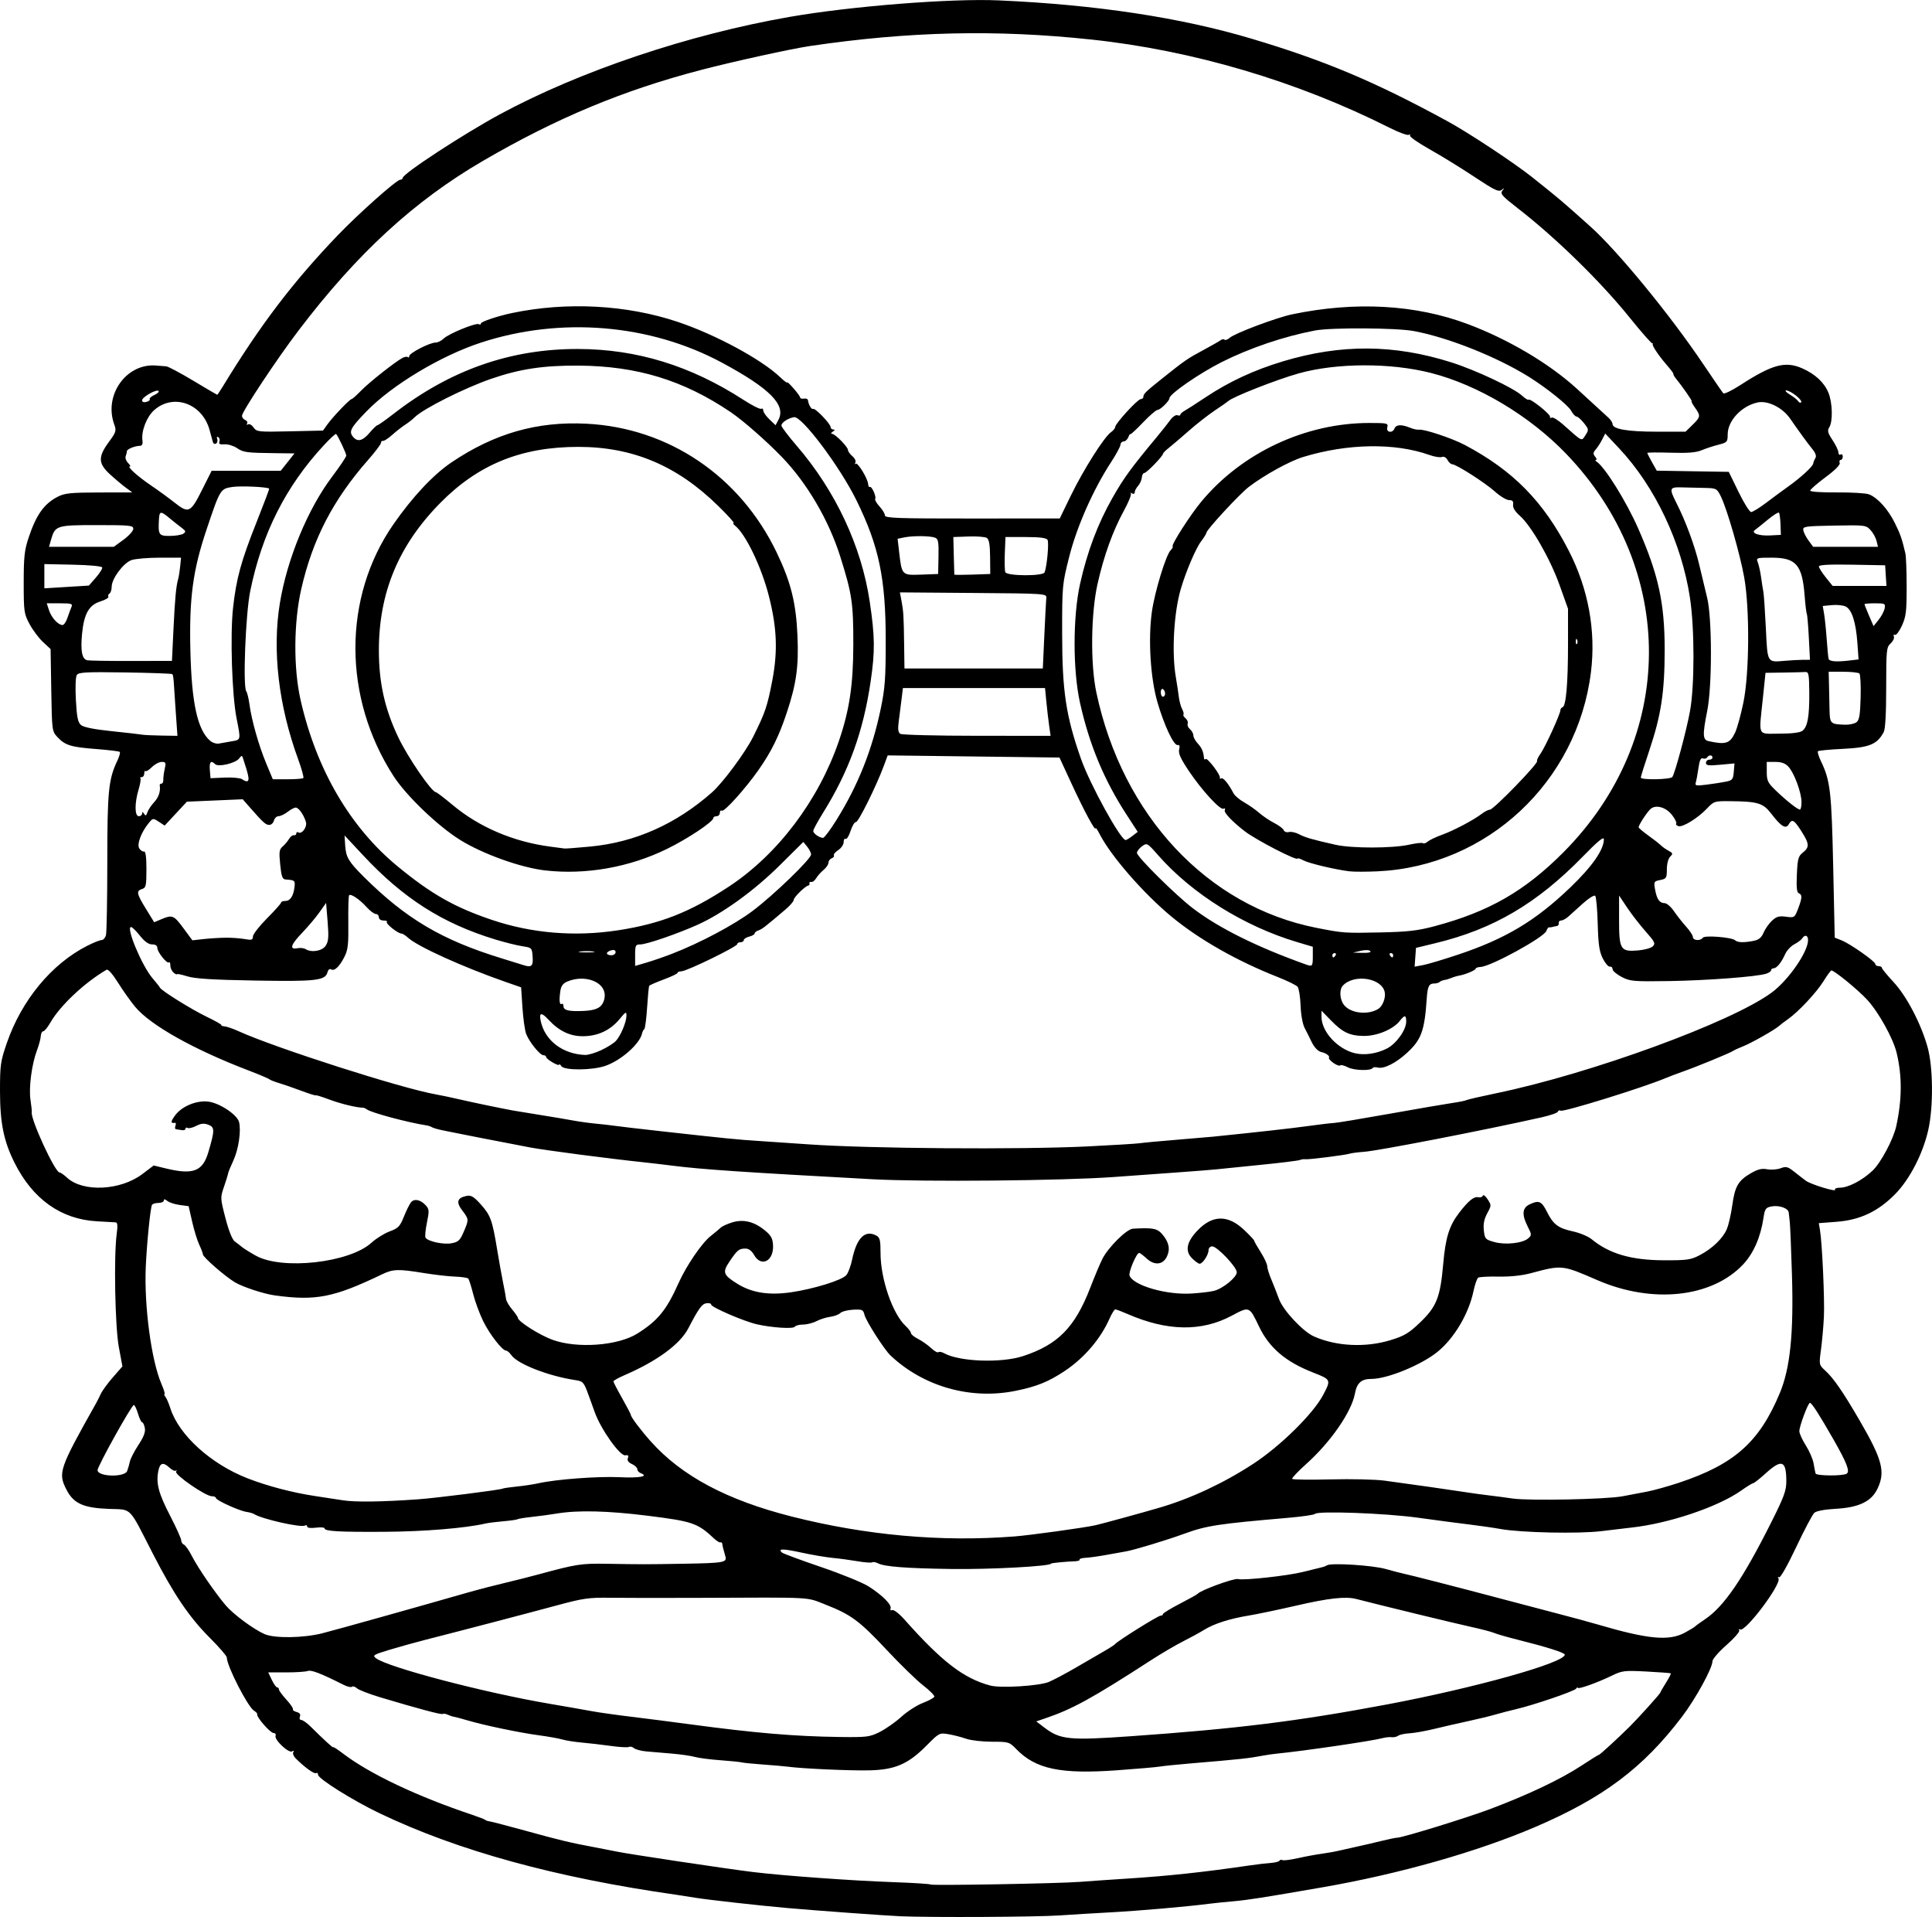 <?xml version="1.0" encoding="UTF-8" standalone="no"?>
<!-- Created with Inkscape (http://www.inkscape.org/) -->

<svg
   width="235.346mm"
   height="233.46mm"
   viewBox="0 0 235.346 233.46"
   version="1.1"
   id="svg5"
   xml:space="preserve"
   xmlns="http://www.w3.org/2000/svg"
   xmlns:svg="http://www.w3.org/2000/svg"><defs
     id="defs2" /><g
     id="layer1"
     transform="translate(31.998,37.172)"><path
       style="fill:#000000;stroke-width:0.265"
       d="m 77.651,196.199 c -1.715,-0.071 -10.183,-0.687 -13.758,-1.002 -3.262,-0.287 -9.588,-0.992 -11.113,-1.239 -0.946,-0.153 -2.017,-0.321 -2.381,-0.372 -14.718,-2.092 -26.624,-5.363 -36.176,-9.937 -3.252,-1.558 -7.478,-4.205 -7.479,-4.686 -5.3e-4,-0.19 -0.11,-0.279 -0.243,-0.197 -0.225,0.139 -1.337,-0.663 -2.472,-1.782 -0.264,-0.26 -0.397,-0.606 -0.297,-0.768 0.116,-0.187 0.062,-0.221 -0.145,-0.093 -0.415,0.256 -2.199,-1.424 -2.017,-1.899 0.072,-0.186 -0.039,-0.339 -0.246,-0.339 -0.391,0 -2.081,-1.925 -1.992,-2.27 0.028,-0.108 -0.135,-0.3 -0.362,-0.427 -0.749,-0.419 -3.338,-5.46 -3.339,-6.5 -1.2e-4,-0.183 -0.928,-1.259 -2.061,-2.389 -2.5,-2.493 -4.425,-5.335 -6.94,-10.242 -3.016,-5.885 -2.498,-5.357 -5.359,-5.466 -3.116,-0.118 -4.305,-0.656 -5.17,-2.339 -1.057,-2.058 -0.898,-2.52 3.635,-10.583 0.123,-0.218 0.37,-0.712 0.549,-1.097 0.179,-0.385 0.844,-1.294 1.478,-2.018 l 1.153,-1.318 -0.437,-2.347 c -0.463,-2.484 -0.625,-11.073 -0.26,-13.791 0.139,-1.034 0.101,-1.394 -0.146,-1.407 -0.183,-0.01 -1.202,-0.067 -2.264,-0.127 -4.377,-0.247 -7.814,-2.688 -10.037,-7.13 -1.317,-2.632 -1.767,-4.851 -1.769,-8.731 -0.002,-3.176 0.062,-3.625 0.834,-5.858 1.805,-5.223 5.46,-9.638 9.799,-11.838 0.752,-0.381 1.535,-0.693 1.741,-0.693 0.206,0 0.447,-0.268 0.534,-0.595 0.088,-0.327 0.161,-4.351 0.163,-8.94 0.004,-8.649 0.143,-10.04 1.237,-12.344 0.233,-0.491 0.36,-0.957 0.281,-1.036 -0.078,-0.078 -1.374,-0.237 -2.879,-0.352 -3.086,-0.237 -3.778,-0.451 -4.721,-1.463 -0.65,-0.698 -0.663,-0.795 -0.744,-5.71 l -0.082,-5 -0.931,-0.866 c -0.512,-0.476 -1.249,-1.462 -1.638,-2.189 -0.669,-1.252 -0.706,-1.52 -0.706,-5.027 0,-3.162 0.089,-3.97 0.608,-5.519 0.93,-2.775 1.88,-4.102 3.549,-4.958 0.836,-0.429 1.582,-0.505 5.027,-0.512 l 4.045,-0.008 -0.794,-0.584 c -0.437,-0.321 -1.3,-1.047 -1.918,-1.613 -1.448,-1.324 -1.479,-2.127 -0.155,-3.93 0.899,-1.224 0.947,-1.382 0.661,-2.171 -1.292,-3.574 1.496,-7.467 5.123,-7.152 0.433,0.038 0.978,0.08 1.212,0.095 0.234,0.014 1.714,0.8 3.289,1.746 1.575,0.946 2.892,1.72 2.926,1.72 0.035,0 0.335,-0.446 0.668,-0.992 4.578,-7.51 8.533,-12.713 13.99,-18.407 2.56,-2.671 7.198,-6.795 7.641,-6.795 0.163,0 0.296,-0.098 0.296,-0.218 0,-0.511 7.442,-5.375 11.906,-7.783 9.727,-5.245 22.924,-9.679 35.19,-11.821 7.519,-1.313 19.695,-2.275 25.532,-2.016 11.851,0.526 22.174,2.093 30.819,4.678 8.93,2.67 14.973,5.217 23.818,10.036 2.574,1.403 8.127,5.071 10.319,6.817 3.352,2.67 3.575,2.859 7.106,6.021 3.292,2.948 9.675,10.722 13.664,16.643 1.275,1.892 2.405,3.537 2.512,3.656 0.107,0.119 1.038,-0.33 2.069,-0.997 3.915,-2.532 5.487,-2.955 7.569,-2.034 1.566,0.693 2.681,1.738 3.178,2.98 0.49,1.225 0.544,3.47 0.1,4.181 -0.262,0.419 -0.195,0.683 0.397,1.578 0.391,0.591 0.711,1.263 0.711,1.493 0,0.23 0.119,0.345 0.265,0.255 0.146,-0.09 0.265,0.022 0.265,0.249 0,0.227 -0.115,0.412 -0.256,0.412 -0.141,0 -0.194,0.162 -0.118,0.361 0.087,0.226 -0.56,0.879 -1.728,1.745 -1.027,0.761 -1.867,1.495 -1.867,1.63 0,0.14 1.397,0.234 3.241,0.218 1.783,-0.015 3.549,0.09 3.925,0.235 1.036,0.398 2.299,1.793 3.127,3.451 0.687,1.376 0.888,1.954 1.303,3.737 0.085,0.364 0.155,2.209 0.155,4.101 0.001,2.986 -0.075,3.608 -0.582,4.713 -0.321,0.701 -0.702,1.2 -0.847,1.111 -0.145,-0.09 -0.201,-5.29e-4 -0.125,0.198 0.076,0.199 -0.104,0.58 -0.4,0.848 -0.504,0.457 -0.538,0.795 -0.538,5.359 0,3.184 -0.106,5.069 -0.306,5.444 -0.802,1.498 -1.742,1.879 -5.03,2.037 -1.553,0.075 -2.891,0.204 -2.975,0.287 -0.083,0.083 0.086,0.643 0.376,1.243 1.122,2.322 1.281,3.693 1.477,12.735 l 0.189,8.724 0.82,0.324 c 1.064,0.42 4.127,2.57 4.127,2.895 0,0.138 0.179,0.251 0.397,0.251 0.218,0 0.397,0.092 0.397,0.204 0,0.112 0.631,0.883 1.403,1.712 1.607,1.727 3.345,5.036 4.159,7.922 0.684,2.423 0.73,7.257 0.095,10.098 -0.644,2.883 -2.256,6.014 -4.022,7.812 -2.087,2.125 -4.277,3.164 -7.13,3.384 l -2.187,0.168 0.14,0.82 c 0.271,1.582 0.585,8.515 0.481,10.61 -0.058,1.164 -0.218,2.95 -0.355,3.969 -0.249,1.845 -0.247,1.855 0.528,2.565 1.011,0.927 2.166,2.602 4.175,6.057 2.784,4.789 3.17,6.274 2.168,8.344 -0.75,1.55 -2.271,2.27 -5.125,2.426 -1.278,0.07 -2.302,0.263 -2.551,0.48 -0.228,0.2 -1.228,2.087 -2.221,4.194 -1.024,2.172 -1.922,3.759 -2.073,3.666 -0.151,-0.093 -0.186,-0.033 -0.08,0.138 0.408,0.66 -4.058,6.598 -4.675,6.217 -0.151,-0.093 -0.198,-0.046 -0.104,0.106 0.094,0.152 -0.602,0.954 -1.547,1.783 -0.944,0.829 -1.717,1.722 -1.717,1.984 0,0.839 -2.05,4.571 -3.71,6.755 -4.731,6.225 -9.58,9.868 -17.854,13.415 -7.083,3.036 -16.59,5.732 -25.929,7.354 -7.244,1.258 -9.086,1.547 -10.848,1.702 -1.019,0.089 -2.269,0.216 -2.778,0.282 -2.911,0.375 -8.704,0.881 -12.303,1.073 -1.746,0.093 -4.485,0.259 -6.085,0.368 -2.867,0.195 -15.576,0.263 -19.447,0.103 z m 21.828,-4.181 c 0.873,-0.072 3.552,-0.257 5.953,-0.412 4.95,-0.318 9.186,-0.775 14.817,-1.598 0.946,-0.138 2.116,-0.277 2.6,-0.307 0.484,-0.031 0.939,-0.151 1.01,-0.267 0.072,-0.116 0.231,-0.149 0.354,-0.073 0.123,0.076 0.978,-0.031 1.9,-0.237 0.922,-0.207 2.212,-0.445 2.867,-0.531 0.655,-0.086 1.667,-0.269 2.249,-0.407 0.582,-0.138 1.619,-0.372 2.305,-0.519 0.686,-0.147 1.936,-0.438 2.778,-0.647 0.842,-0.209 1.71,-0.385 1.929,-0.392 0.68,-0.022 8.448,-2.419 11.236,-3.467 4.67,-1.755 8.671,-3.657 11.194,-5.32 1.092,-0.72 2.041,-1.309 2.109,-1.309 0.117,0 2.248,-1.955 3.757,-3.446 1.022,-1.01 3.719,-4.003 3.719,-4.128 0,-0.06 0.306,-0.595 0.681,-1.188 0.374,-0.593 0.642,-1.111 0.595,-1.151 -0.047,-0.04 -1.381,-0.141 -2.964,-0.224 -2.694,-0.141 -2.966,-0.108 -4.233,0.51 -1.751,0.853 -4.132,1.7 -4.137,1.471 -0.002,-0.098 -0.091,-0.051 -0.198,0.105 -0.21,0.307 -5.189,2.005 -7.338,2.503 -0.728,0.169 -1.859,0.463 -2.514,0.654 -0.655,0.191 -2.143,0.552 -3.307,0.802 -1.164,0.25 -3.01,0.672 -4.101,0.938 -1.091,0.266 -2.461,0.51 -3.043,0.541 -0.582,0.031 -1.2,0.165 -1.373,0.296 -0.173,0.131 -0.53,0.211 -0.794,0.177 -0.263,-0.034 -0.776,0.021 -1.14,0.121 -1.218,0.336 -9.662,1.572 -12.832,1.879 -0.437,0.042 -1.151,0.144 -1.587,0.225 -1.931,0.361 -2.743,0.449 -9.128,0.987 -1.528,0.129 -3.135,0.294 -3.572,0.368 -0.437,0.074 -2.779,0.276 -5.206,0.451 -6.876,0.493 -9.9,-0.144 -12.27,-2.585 -0.843,-0.868 -0.929,-0.894 -2.973,-0.894 -1.158,0 -2.568,-0.163 -3.134,-0.363 -0.566,-0.2 -1.531,-0.448 -2.146,-0.552 -1.099,-0.186 -1.141,-0.164 -2.679,1.388 -2.23,2.251 -3.825,2.942 -6.954,3.014 -2.325,0.053 -8.123,-0.205 -9.882,-0.44 -0.437,-0.058 -1.806,-0.178 -3.043,-0.266 -1.237,-0.088 -2.428,-0.207 -2.646,-0.265 -0.218,-0.058 -1.409,-0.178 -2.646,-0.267 -1.237,-0.089 -2.606,-0.268 -3.043,-0.396 -0.437,-0.129 -1.687,-0.31 -2.778,-0.404 -1.091,-0.093 -2.501,-0.213 -3.132,-0.267 -0.631,-0.054 -1.311,-0.233 -1.51,-0.398 -0.199,-0.165 -0.472,-0.232 -0.607,-0.149 -0.135,0.083 -1.122,0.029 -2.194,-0.12 -1.072,-0.149 -2.663,-0.334 -3.536,-0.411 -0.873,-0.076 -1.945,-0.245 -2.381,-0.374 -0.437,-0.129 -1.707,-0.357 -2.823,-0.506 -2.371,-0.318 -6.609,-1.2 -8.687,-1.809 -0.8,-0.235 -1.574,-0.441 -1.72,-0.458 -0.146,-0.017 -0.478,-0.128 -0.739,-0.247 -0.261,-0.119 -0.531,-0.159 -0.601,-0.09 -0.124,0.124 -2.974,-0.635 -7.656,-2.039 -1.31,-0.393 -2.57,-0.882 -2.8,-1.088 -0.23,-0.206 -0.503,-0.29 -0.606,-0.187 -0.103,0.103 -0.57,-0.005 -1.037,-0.241 -2.73,-1.375 -3.93,-1.84 -4.342,-1.682 -0.251,0.096 -1.438,0.175 -2.638,0.175 H 0.678 l 0.435,0.913 c 0.239,0.502 0.532,0.913 0.651,0.913 0.119,0 0.216,0.112 0.216,0.25 0,0.137 0.409,0.697 0.91,1.243 0.5,0.546 0.859,1.075 0.797,1.175 -0.062,0.1 0.139,0.248 0.448,0.329 0.374,0.098 0.508,0.284 0.402,0.559 -0.09,0.235 -0.019,0.413 0.164,0.412 0.177,-1.3e-4 0.68,0.352 1.116,0.784 1.757,1.735 2.778,2.667 2.778,2.534 0,-0.077 0.533,0.267 1.184,0.764 3.252,2.483 9.011,5.214 15.75,7.469 0.8,0.268 1.515,0.547 1.587,0.619 0.073,0.073 0.311,0.154 0.529,0.18 0.218,0.026 2.181,0.538 4.361,1.137 4.395,1.208 5.389,1.446 8.472,2.024 1.164,0.219 2.355,0.45 2.646,0.515 1.242,0.277 13.493,2.115 16.63,2.496 3.697,0.449 12.058,1.052 16.972,1.225 2.474,0.087 4.557,0.218 4.63,0.291 0.152,0.153 15.732,-0.122 18.124,-0.319 z m 6.218,-17.738 c 12.957,-0.909 20.375,-1.828 31.221,-3.867 10.759,-2.023 21.696,-5.084 21.696,-6.071 0,-0.24 -2.203,-0.937 -5.821,-1.843 -1.237,-0.31 -2.487,-0.67 -2.778,-0.802 -0.291,-0.131 -1.601,-0.473 -2.91,-0.759 -1.924,-0.42 -11.033,-2.635 -13.891,-3.377 -1.284,-0.333 -3.351,-0.107 -7.276,0.799 -2.183,0.503 -4.802,1.052 -5.821,1.219 -2.319,0.381 -4.227,0.991 -5.424,1.735 -0.509,0.317 -1.663,0.947 -2.564,1.402 -0.901,0.455 -2.627,1.467 -3.836,2.249 -7.285,4.713 -9.651,6.013 -13.025,7.153 l -1.036,0.35 0.963,0.734 c 1.957,1.493 3.021,1.602 10.503,1.077 z m -30.531,-0.524 c 0.727,-0.363 1.912,-1.193 2.632,-1.846 0.72,-0.653 1.899,-1.413 2.621,-1.688 0.721,-0.276 1.351,-0.618 1.398,-0.76 0.048,-0.143 -0.563,-0.76 -1.357,-1.373 -0.794,-0.612 -2.792,-2.556 -4.441,-4.319 -3.314,-3.543 -4.353,-4.312 -7.484,-5.535 -2.392,-0.934 -1.184,-0.871 -15.357,-0.812 -4.366,0.018 -9.247,0.013 -10.848,-0.01 -2.599,-0.038 -3.293,0.061 -6.482,0.925 -3.49,0.945 -11.783,3.116 -16.007,4.19 -1.164,0.296 -3.111,0.837 -4.327,1.203 -2.018,0.607 -2.168,0.697 -1.72,1.041 1.45,1.113 13.2,4.198 21.128,5.547 2.037,0.347 4.359,0.753 5.159,0.904 0.8,0.15 2.943,0.454 4.763,0.674 1.819,0.22 5.093,0.64 7.276,0.934 7.845,1.054 12.657,1.462 18.138,1.537 3.344,0.046 3.675,0.004 4.909,-0.61 z m 20.609,-6.097 c 0.582,-0.242 2.108,-1.053 3.39,-1.802 1.283,-0.75 2.831,-1.649 3.44,-1.998 0.609,-0.349 1.167,-0.715 1.24,-0.812 0.261,-0.351 5.215,-3.448 5.514,-3.448 0.169,0 0.307,-0.089 0.307,-0.199 0,-0.109 0.923,-0.675 2.051,-1.257 1.128,-0.582 2.11,-1.13 2.183,-1.217 0.367,-0.442 4.423,-1.921 4.915,-1.792 0.71,0.187 6.085,-0.404 7.917,-0.87 1.164,-0.296 2.236,-0.56 2.381,-0.586 0.146,-0.026 0.389,-0.125 0.541,-0.22 0.509,-0.319 5.527,-0.004 7.132,0.447 0.873,0.245 1.826,0.494 2.117,0.553 0.801,0.161 7.161,1.794 11.774,3.022 2.256,0.601 5.47,1.447 7.144,1.881 1.673,0.434 3.817,1.016 4.763,1.294 6.207,1.822 8.728,2.057 10.68,0.996 0.602,-0.327 1.154,-0.664 1.227,-0.748 0.073,-0.084 0.609,-0.472 1.191,-0.862 2.319,-1.555 4.589,-4.864 8.039,-11.723 1.588,-3.156 1.882,-3.95 1.882,-5.072 0,-2.564 -0.543,-2.774 -2.525,-0.978 -0.722,0.654 -1.401,1.19 -1.51,1.191 -0.109,5.3e-4 -0.764,0.402 -1.455,0.892 -2.823,2.001 -8.867,4.034 -13.428,4.518 -0.582,0.062 -2.189,0.253 -3.572,0.425 -2.778,0.345 -9.8,0.198 -12.338,-0.258 -0.854,-0.154 -2.565,-0.4 -3.802,-0.549 -1.237,-0.148 -4.035,-0.518 -6.218,-0.821 -3.992,-0.555 -12.3,-0.86 -12.576,-0.462 -0.077,0.111 -1.566,0.325 -3.307,0.476 -8.491,0.732 -9.897,0.947 -12.559,1.917 -2.201,0.802 -6.101,1.985 -7.144,2.167 -0.509,0.089 -1.64,0.291 -2.514,0.45 -0.873,0.159 -1.963,0.308 -2.422,0.332 -0.459,0.024 -0.784,0.125 -0.723,0.224 0.061,0.1 -0.218,0.191 -0.621,0.202 -0.995,0.029 -2.849,0.209 -2.849,0.276 0,0.326 -7.414,0.727 -12.171,0.659 -5.537,-0.08 -8.148,-0.284 -8.935,-0.699 -0.258,-0.136 -0.568,-0.186 -0.69,-0.11 -0.122,0.075 -0.923,0.015 -1.78,-0.133 -0.858,-0.148 -2.214,-0.331 -3.014,-0.406 -0.8,-0.075 -2.518,-0.366 -3.816,-0.647 -2.28,-0.493 -2.904,-0.495 -2.384,-0.01 0.136,0.127 2.271,0.918 4.745,1.759 2.474,0.84 5.093,1.908 5.821,2.372 1.665,1.062 2.838,2.237 2.67,2.675 -0.075,0.196 0.014,0.282 0.212,0.206 0.188,-0.072 0.848,0.44 1.468,1.138 4.564,5.14 7.227,7.189 10.467,8.051 1.28,0.341 5.954,0.052 7.144,-0.442 z M 7.271,161.735 c 1.668,-0.421 11.779,-3.252 17.992,-5.038 0.946,-0.272 2.791,-0.749 4.101,-1.06 1.31,-0.311 3.215,-0.792 4.233,-1.069 4.607,-1.253 5.201,-1.345 8.289,-1.294 4.57,0.075 4.589,0.075 9.236,-0.002 5.089,-0.085 5.467,-0.151 5.238,-0.92 -0.215,-0.721 -0.359,-1.301 -0.385,-1.551 -0.011,-0.109 -0.11,-0.169 -0.219,-0.132 -0.109,0.036 -0.452,-0.172 -0.762,-0.463 -2.019,-1.895 -2.61,-2.098 -8.114,-2.785 -4.841,-0.604 -8.48,-0.693 -11.033,-0.268 -0.8,0.133 -2.165,0.318 -3.033,0.41 -0.868,0.093 -1.664,0.221 -1.768,0.286 -0.105,0.065 -0.883,0.176 -1.729,0.247 -0.846,0.071 -1.837,0.197 -2.2,0.281 -2.443,0.561 -7.438,0.972 -12.171,1.002 -5.672,0.036 -7.408,-0.063 -7.408,-0.42 0,-0.117 -0.476,-0.154 -1.058,-0.081 -0.647,0.081 -1.058,0.025 -1.058,-0.145 0,-0.153 -0.118,-0.205 -0.262,-0.116 -0.465,0.287 -5.229,-0.783 -6.199,-1.393 -0.157,-0.099 -0.57,-0.219 -0.917,-0.266 -0.862,-0.118 -3.734,-1.419 -3.734,-1.691 0,-0.121 -0.228,-0.22 -0.507,-0.22 -0.754,0 -4.561,-2.625 -4.348,-2.997 0.098,-0.17 0.086,-0.228 -0.025,-0.127 -0.112,0.1 -0.451,-0.049 -0.754,-0.331 -0.807,-0.752 -1.199,-0.632 -1.397,0.428 -0.28,1.492 0.043,2.689 1.468,5.444 0.732,1.415 1.331,2.747 1.331,2.96 0,0.213 0.149,0.448 0.331,0.521 0.182,0.073 0.626,0.711 0.987,1.417 0.729,1.426 2.807,4.451 4.112,5.986 0.921,1.083 3.383,2.904 4.716,3.488 1.226,0.537 4.724,0.487 7.052,-0.1 z M 91.51,149.952 c 1.977,-0.153 8.532,-1.06 9.953,-1.376 0.743,-0.166 5.452,-1.455 7.673,-2.101 3.872,-1.126 7.879,-2.993 11.509,-5.361 3.329,-2.171 7.331,-6.112 8.537,-8.406 0.977,-1.859 0.975,-1.864 -1.262,-2.74 -3.303,-1.293 -5.305,-2.996 -6.535,-5.56 -1.211,-2.523 -1.167,-2.505 -3.351,-1.342 -3.684,1.963 -7.857,1.892 -12.691,-0.217 -0.703,-0.307 -1.37,-0.558 -1.481,-0.558 -0.111,0 -0.427,0.506 -0.702,1.124 -1.106,2.489 -3.093,4.807 -5.474,6.388 -1.987,1.319 -3.418,1.894 -6.008,2.415 -5.453,1.096 -11.169,-0.522 -15.188,-4.299 -0.763,-0.717 -2.985,-4.185 -3.181,-4.962 -0.158,-0.631 -0.277,-0.684 -1.388,-0.627 -0.668,0.035 -1.37,0.218 -1.56,0.408 -0.19,0.19 -0.741,0.396 -1.225,0.458 -0.484,0.062 -1.237,0.3 -1.673,0.528 -0.437,0.228 -1.174,0.416 -1.638,0.417 -0.464,7.9e-4 -0.916,0.118 -1.004,0.261 -0.18,0.291 -2.785,0.125 -4.634,-0.297 -1.563,-0.356 -5.556,-2.078 -5.556,-2.397 0,-0.137 -0.261,-0.211 -0.579,-0.164 -0.546,0.08 -0.933,0.617 -2.212,3.07 -1.002,1.921 -3.804,3.978 -7.726,5.672 -0.764,0.33 -1.389,0.679 -1.389,0.776 0,0.097 0.476,1.017 1.058,2.044 0.582,1.027 1.058,1.936 1.058,2.019 0,0.269 1.159,1.814 2.435,3.246 3.739,4.197 9.276,7.15 17.144,9.144 9.066,2.298 18.23,3.121 27.089,2.434 z m -72.597,-4.527 c 2.174,-0.154 10.072,-1.152 10.317,-1.304 0.084,-0.052 0.863,-0.167 1.731,-0.255 0.868,-0.088 2.054,-0.268 2.637,-0.398 2.158,-0.483 7.227,-0.863 9.862,-0.739 2.491,0.118 3.62,-0.097 2.59,-0.492 -0.228,-0.087 -0.414,-0.305 -0.414,-0.485 0,-0.179 -0.295,-0.461 -0.656,-0.625 -0.445,-0.203 -0.604,-0.436 -0.493,-0.724 0.118,-0.306 0.031,-0.401 -0.31,-0.339 -0.644,0.117 -2.955,-3.126 -3.709,-5.206 -0.317,-0.873 -0.662,-1.826 -0.768,-2.117 -0.578,-1.597 -0.664,-1.693 -1.658,-1.843 -3.246,-0.49 -6.994,-1.954 -7.744,-3.025 -0.214,-0.306 -0.501,-0.556 -0.638,-0.556 -0.466,0 -1.998,-1.964 -2.795,-3.583 -0.437,-0.888 -0.988,-2.38 -1.224,-3.315 -0.236,-0.935 -0.507,-1.783 -0.602,-1.883 -0.095,-0.1 -0.828,-0.207 -1.628,-0.236 -0.8,-0.029 -2.527,-0.228 -3.836,-0.442 -3.046,-0.497 -3.697,-0.477 -5.01,0.154 -5.916,2.842 -8.084,3.268 -13.114,2.575 -1.305,-0.18 -3.855,-1.017 -4.81,-1.579 -1.181,-0.695 -3.921,-3.078 -3.921,-3.41 0,-0.131 -0.198,-0.657 -0.441,-1.167 -0.242,-0.511 -0.634,-1.779 -0.869,-2.818 l -0.429,-1.889 -1.092,-0.147 c -0.601,-0.081 -1.281,-0.304 -1.512,-0.495 -0.28,-0.232 -0.42,-0.249 -0.42,-0.051 0,0.163 -0.291,0.297 -0.646,0.297 -0.355,0 -0.71,0.104 -0.789,0.231 -0.198,0.32 -0.639,4.699 -0.763,7.574 -0.206,4.764 0.679,11.377 1.903,14.221 0.297,0.691 0.471,1.257 0.385,1.257 -0.085,0 -0.037,0.149 0.107,0.331 0.144,0.182 0.414,0.807 0.598,1.389 1.036,3.264 4.947,6.808 9.43,8.546 2.428,0.941 5.415,1.725 8.162,2.142 1.019,0.155 2.566,0.392 3.44,0.527 1.507,0.233 4.746,0.19 9.128,-0.121 z m 146.711,-0.366 c 0.873,-0.165 2.242,-0.425 3.043,-0.579 0.8,-0.153 2.527,-0.635 3.836,-1.069 6.772,-2.248 9.816,-4.951 12.309,-10.932 1.264,-3.031 1.695,-7.257 1.475,-14.445 -0.095,-3.115 -0.215,-5.99 -0.265,-6.391 -0.051,-0.4 -0.107,-0.909 -0.125,-1.131 -0.044,-0.541 -1.176,-0.942 -2.124,-0.753 -0.679,0.136 -0.789,0.296 -0.951,1.382 -0.35,2.353 -1.221,4.341 -2.491,5.686 -3.81,4.036 -11.049,4.812 -17.75,1.903 -4.307,-1.87 -4.281,-1.867 -8.148,-0.832 -1.032,0.276 -2.506,0.429 -3.874,0.402 -1.215,-0.024 -2.333,0.033 -2.484,0.127 -0.151,0.094 -0.413,0.835 -0.582,1.647 -0.572,2.754 -2.366,5.77 -4.41,7.413 -1.978,1.59 -6.092,3.272 -8.001,3.272 -1.248,0 -1.787,0.475 -2.032,1.794 -0.416,2.233 -2.956,5.905 -5.92,8.559 -1.008,0.902 -1.782,1.722 -1.721,1.821 0.061,0.099 2.169,0.128 4.685,0.064 2.516,-0.064 5.467,0.004 6.558,0.152 3.338,0.451 7.984,1.112 9.657,1.374 0.873,0.137 2.242,0.326 3.043,0.42 0.8,0.095 2.11,0.268 2.91,0.385 1.985,0.291 11.403,0.101 13.361,-0.269 z m -182.133,-3.083 c 0.107,-0.276 0.258,-0.799 0.337,-1.163 0.079,-0.364 0.549,-1.275 1.045,-2.025 0.641,-0.969 0.864,-1.563 0.771,-2.051 -0.072,-0.378 -0.218,-0.687 -0.323,-0.687 -0.106,0 -0.335,-0.476 -0.509,-1.058 -0.174,-0.582 -0.403,-1.058 -0.508,-1.058 -0.269,0 -4.418,7.455 -4.418,7.938 0,0.806 3.297,0.902 3.605,0.104 z m 209.459,0.328 c 0.429,-0.265 0.025,-1.319 -1.585,-4.137 -1.735,-3.037 -2.668,-4.49 -2.884,-4.495 -0.225,-0.005 -1.293,2.845 -1.293,3.451 0,0.273 0.356,1.057 0.791,1.743 0.435,0.686 0.861,1.672 0.947,2.192 0.086,0.52 0.193,1.069 0.238,1.22 0.089,0.298 3.312,0.32 3.787,0.026 z M 92.6,127.99 c 4.274,-1.395 6.346,-3.501 8.22,-8.355 0.531,-1.377 1.196,-2.954 1.476,-3.504 0.721,-1.414 2.953,-3.622 3.705,-3.665 2.432,-0.139 2.966,-0.039 3.576,0.671 0.822,0.955 1.003,1.817 0.573,2.719 -0.488,1.023 -1.521,1.12 -2.478,0.233 -0.401,-0.372 -0.808,-0.676 -0.903,-0.676 -0.323,0 -1.326,2.367 -1.172,2.767 0.464,1.209 4.493,2.373 7.547,2.181 1.07,-0.067 2.303,-0.213 2.739,-0.325 1.097,-0.28 2.778,-1.651 2.778,-2.266 0,-0.635 -2.391,-3.152 -2.994,-3.152 -0.251,0 -0.446,0.206 -0.446,0.47 0,0.561 -0.716,1.646 -1.085,1.646 -0.144,0 -0.563,-0.301 -0.93,-0.669 -0.873,-0.873 -0.661,-1.977 0.646,-3.356 1.834,-1.936 3.719,-1.968 5.699,-0.098 0.675,0.638 1.227,1.226 1.227,1.309 0,0.082 0.357,0.713 0.794,1.401 0.437,0.688 0.794,1.451 0.794,1.695 0,0.244 0.22,0.965 0.49,1.602 0.269,0.637 0.696,1.723 0.947,2.413 0.504,1.383 2.903,3.951 4.252,4.552 2.734,1.218 6.311,1.388 9.372,0.444 1.658,-0.511 2.215,-0.847 3.581,-2.159 1.993,-1.913 2.443,-3.053 2.796,-7.072 0.287,-3.266 0.729,-4.686 1.957,-6.281 1.122,-1.458 1.794,-2.001 2.324,-1.879 0.248,0.057 0.495,-0.03 0.549,-0.194 0.054,-0.163 0.316,0.035 0.582,0.44 0.47,0.718 0.469,0.763 -0.048,1.714 -0.374,0.689 -0.496,1.3 -0.412,2.074 0.112,1.039 0.18,1.114 1.274,1.421 1.353,0.379 3.469,0.146 4.141,-0.456 0.426,-0.381 0.422,-0.464 -0.066,-1.421 -0.741,-1.452 -0.677,-2.269 0.209,-2.701 1.133,-0.552 1.476,-0.411 2.116,0.87 0.785,1.574 1.371,2.017 3.184,2.412 0.832,0.181 1.855,0.61 2.273,0.953 2.153,1.768 4.815,2.547 8.766,2.564 2.828,0.013 3.305,-0.054 4.366,-0.604 1.555,-0.808 2.856,-2.055 3.339,-3.199 0.213,-0.505 0.51,-1.802 0.66,-2.883 0.323,-2.323 0.715,-3.004 2.239,-3.898 0.863,-0.505 1.348,-0.626 2.016,-0.501 0.484,0.091 1.221,0.035 1.638,-0.123 0.665,-0.253 0.871,-0.198 1.681,0.445 0.507,0.404 1.137,0.89 1.4,1.082 0.611,0.446 3.747,1.402 3.549,1.083 -0.082,-0.132 0.178,-0.241 0.577,-0.241 1.021,0 2.698,-0.87 3.976,-2.061 1.006,-0.938 2.555,-3.841 2.901,-5.436 0.709,-3.265 0.725,-6.081 0.052,-8.907 -0.422,-1.774 -2.202,-4.98 -3.607,-6.499 -1.131,-1.223 -3.985,-3.555 -4.349,-3.555 -0.083,0 -0.511,0.585 -0.951,1.299 -0.847,1.376 -3.104,3.783 -4.368,4.659 -0.416,0.288 -0.893,0.651 -1.058,0.805 -0.48,0.447 -3.388,2.09 -4.402,2.488 -0.509,0.199 -1.045,0.446 -1.191,0.547 -0.353,0.247 -4.426,1.923 -6.085,2.505 -0.728,0.255 -1.68,0.615 -2.117,0.8 -2.696,1.141 -12.485,4.177 -12.814,3.974 -0.131,-0.081 -0.277,-0.027 -0.326,0.119 -0.049,0.146 -0.922,0.453 -1.941,0.681 -7.157,1.605 -19.963,4.09 -21.696,4.211 -0.728,0.051 -1.502,0.151 -1.72,0.223 -0.543,0.179 -5.133,0.754 -5.441,0.681 -0.136,-0.032 -0.427,0.011 -0.645,0.095 -0.218,0.085 -2.361,0.348 -4.763,0.586 -2.401,0.238 -4.782,0.48 -5.292,0.538 -0.509,0.058 -2.772,0.237 -5.027,0.397 -2.256,0.16 -5.649,0.405 -7.541,0.545 -6.162,0.454 -23.192,0.614 -29.409,0.275 -15.727,-0.856 -20.754,-1.196 -24.302,-1.643 -1.164,-0.147 -2.712,-0.329 -3.44,-0.405 -4.235,-0.443 -12.208,-1.485 -14.023,-1.833 -5.066,-0.972 -8.563,-1.654 -9.393,-1.832 -0.073,-0.016 -0.608,-0.123 -1.189,-0.239 -0.581,-0.116 -1.176,-0.286 -1.323,-0.378 -0.147,-0.092 -0.434,-0.192 -0.639,-0.223 -2.264,-0.342 -6.787,-1.554 -7.301,-1.955 -0.146,-0.114 -0.356,-0.207 -0.467,-0.207 -0.764,5.29e-4 -2.699,-0.467 -4.097,-0.99 -0.909,-0.34 -1.654,-0.571 -1.654,-0.512 0,0.058 -0.804,-0.194 -1.786,-0.562 -0.982,-0.367 -2.203,-0.79 -2.712,-0.939 -0.509,-0.149 -1.045,-0.362 -1.191,-0.473 -0.146,-0.111 -1.245,-0.575 -2.443,-1.033 -6.743,-2.573 -12.028,-5.538 -13.894,-7.796 -0.545,-0.66 -1.481,-1.98 -2.079,-2.934 -0.661,-1.054 -1.207,-1.666 -1.39,-1.559 -2.686,1.568 -5.667,4.373 -6.853,6.45 -0.326,0.571 -0.712,1.04 -0.858,1.041 -0.146,0.001 -0.28,0.27 -0.3,0.597 -0.019,0.327 -0.224,1.092 -0.455,1.699 -0.641,1.686 -1.021,4.556 -0.8,6.04 0.109,0.728 0.179,1.402 0.156,1.498 -0.19,0.802 2.832,7.366 3.392,7.366 0.126,0 0.535,0.284 0.91,0.632 1.934,1.792 6.508,1.572 9.167,-0.44 l 1.384,-1.047 1.475,0.358 c 3.318,0.805 4.487,0.365 5.174,-1.947 0.799,-2.691 0.801,-3.073 0.019,-3.37 -0.533,-0.202 -0.897,-0.169 -1.492,0.139 -0.433,0.224 -0.902,0.335 -1.043,0.248 -0.141,-0.087 -0.257,-0.043 -0.257,0.098 0,0.141 -0.208,0.217 -0.463,0.168 -0.255,-0.049 -0.565,-0.098 -0.69,-0.109 -0.125,-0.011 -0.159,-0.197 -0.076,-0.414 0.083,-0.217 0.066,-0.381 -0.038,-0.366 -0.558,0.083 -0.566,-0.113 -0.033,-0.862 0.802,-1.126 2.585,-1.887 4.046,-1.726 1.367,0.15 3.551,1.59 3.777,2.491 0.272,1.082 -0.062,3.328 -0.696,4.693 -0.338,0.728 -0.628,1.442 -0.645,1.587 -0.016,0.146 -0.239,0.868 -0.494,1.605 -0.457,1.318 -0.454,1.381 0.18,3.824 0.4,1.539 0.83,2.616 1.13,2.832 0.266,0.191 0.663,0.497 0.881,0.68 0.218,0.183 0.975,0.655 1.681,1.05 3.209,1.793 11.425,0.874 14.103,-1.579 0.558,-0.511 1.551,-1.128 2.207,-1.372 1.05,-0.39 1.257,-0.604 1.733,-1.797 0.297,-0.745 0.689,-1.533 0.87,-1.751 0.398,-0.479 1.168,-0.317 1.798,0.38 0.417,0.461 0.431,0.676 0.138,2.097 -0.18,0.871 -0.257,1.696 -0.172,1.834 0.283,0.458 2.18,0.867 3.166,0.682 0.832,-0.156 1.039,-0.349 1.481,-1.379 0.651,-1.519 0.649,-1.54 -0.18,-2.627 -0.776,-1.017 -0.606,-1.543 0.57,-1.768 0.519,-0.099 0.87,0.116 1.693,1.036 1.198,1.339 1.403,1.904 1.997,5.513 0.24,1.455 0.571,3.301 0.737,4.101 0.166,0.8 0.32,1.656 0.343,1.902 0.023,0.246 0.355,0.821 0.739,1.277 0.384,0.456 0.698,0.914 0.698,1.018 0,0.434 2.646,2.114 4.235,2.688 3.002,1.085 7.948,0.721 10.317,-0.759 2.488,-1.555 3.559,-2.862 5.015,-6.126 0.944,-2.117 2.848,-4.911 3.919,-5.752 0.511,-0.402 1.072,-0.869 1.247,-1.038 0.175,-0.169 0.813,-0.456 1.418,-0.637 1.365,-0.409 2.68,-0.072 3.988,1.02 0.721,0.602 0.913,0.965 0.95,1.795 0.087,1.911 -1.442,2.687 -2.304,1.171 -0.297,-0.522 -0.658,-0.791 -1.058,-0.788 -0.786,0.005 -0.982,0.162 -1.916,1.539 -0.918,1.352 -0.811,1.666 0.938,2.753 1.76,1.094 3.83,1.421 6.523,1.032 2.745,-0.397 6.192,-1.463 6.74,-2.084 0.225,-0.256 0.546,-1.111 0.711,-1.901 0.557,-2.653 1.573,-3.658 2.95,-2.921 0.432,0.231 0.512,0.566 0.512,2.145 0,3.14 1.462,7.384 3.051,8.857 0.359,0.333 0.654,0.727 0.654,0.876 0,0.149 0.387,0.466 0.86,0.704 0.473,0.239 1.186,0.739 1.585,1.112 0.399,0.373 0.801,0.602 0.895,0.508 0.093,-0.093 0.422,-0.031 0.73,0.139 1.85,1.02 6.925,1.202 9.556,0.344 z M 100.549,102.441 c 3.049,-0.149 5.901,-0.325 6.338,-0.39 0.437,-0.065 2.401,-0.249 4.366,-0.408 1.965,-0.159 3.989,-0.331 4.498,-0.383 5.355,-0.544 9.563,-1.014 11.642,-1.302 1.382,-0.192 2.779,-0.357 3.103,-0.367 0.324,-0.01 3.36,-0.513 6.747,-1.117 3.387,-0.604 6.838,-1.197 7.67,-1.318 0.832,-0.121 1.605,-0.278 1.72,-0.348 0.114,-0.07 1.756,-0.448 3.647,-0.841 11.549,-2.395 28.651,-8.646 33.545,-12.262 2.036,-1.504 4.423,-4.948 4.423,-6.382 0,-0.602 -0.39,-0.716 -0.714,-0.209 -0.116,0.182 -0.548,0.505 -0.959,0.717 -0.411,0.212 -0.911,0.748 -1.11,1.19 -0.47,1.041 -1.033,1.731 -1.413,1.731 -0.166,0 -0.302,0.105 -0.302,0.234 0,0.129 -0.268,0.32 -0.595,0.426 -1.137,0.367 -7.235,0.828 -11.862,0.897 -4.334,0.064 -4.727,0.03 -5.755,-0.506 -0.606,-0.316 -1.103,-0.741 -1.103,-0.945 0,-0.204 -0.147,-0.34 -0.326,-0.304 -0.179,0.036 -0.566,-0.41 -0.86,-0.992 -0.427,-0.846 -0.551,-1.694 -0.62,-4.233 -0.048,-1.746 -0.185,-3.277 -0.306,-3.402 -0.121,-0.125 -0.793,0.292 -1.494,0.926 -0.701,0.634 -1.508,1.361 -1.794,1.616 -0.286,0.255 -0.676,0.463 -0.867,0.463 -0.191,0 -0.317,0.143 -0.281,0.319 0.036,0.175 -0.083,0.339 -0.265,0.364 -0.182,0.025 -0.42,0.074 -0.529,0.11 -0.109,0.035 -0.28,0.053 -0.381,0.038 -0.1,-0.014 -0.25,0.18 -0.333,0.432 -0.255,0.772 -6.72,4.318 -8.007,4.392 -0.333,0.019 -0.605,0.109 -0.605,0.201 -2.2e-4,0.193 -1.211,0.711 -1.985,0.85 -0.291,0.052 -0.728,0.181 -0.972,0.287 -0.243,0.106 -0.627,0.219 -0.852,0.253 -0.225,0.033 -0.493,0.143 -0.594,0.244 -0.101,0.101 -0.395,0.184 -0.653,0.184 -0.633,0 -0.809,0.351 -0.908,1.809 -0.267,3.947 -0.655,5.023 -2.389,6.622 -1.374,1.267 -2.835,2 -3.594,1.801 -0.269,-0.07 -0.541,-0.044 -0.604,0.059 -0.225,0.364 -2.263,0.308 -3.02,-0.084 -0.422,-0.218 -0.838,-0.326 -0.925,-0.239 -0.227,0.227 -1.541,-0.687 -1.375,-0.956 0.116,-0.187 -0.393,-0.552 -0.916,-0.659 -0.427,-0.087 -0.896,-0.583 -1.236,-1.308 -0.213,-0.455 -0.578,-1.183 -0.811,-1.617 -0.247,-0.462 -0.455,-1.598 -0.499,-2.737 -0.042,-1.071 -0.206,-2.104 -0.364,-2.294 -0.158,-0.191 -1.265,-0.732 -2.459,-1.202 -4.916,-1.936 -9.508,-4.544 -12.854,-7.3 -3.427,-2.823 -7.445,-7.431 -8.806,-10.101 -0.268,-0.526 -0.489,-0.842 -0.491,-0.702 -0.006,0.464 -1.381,-2.083 -2.9,-5.369 l -1.498,-3.242 -10.463,-0.131 -10.463,-0.131 -0.464,1.256 c -0.898,2.434 -3.122,6.921 -3.404,6.867 -0.157,-0.03 -0.45,0.452 -0.651,1.07 -0.201,0.619 -0.473,1.058 -0.605,0.977 -0.132,-0.081 -0.239,0.094 -0.239,0.391 0,0.296 -0.297,0.733 -0.659,0.971 -0.363,0.238 -0.601,0.525 -0.531,0.64 0.071,0.114 -0.049,0.276 -0.267,0.36 -0.217,0.083 -0.395,0.325 -0.395,0.538 0,0.212 -0.268,0.608 -0.595,0.879 -0.327,0.271 -0.733,0.726 -0.901,1.011 -0.168,0.285 -0.436,0.489 -0.595,0.452 -0.159,-0.036 -0.259,0.041 -0.223,0.172 0.036,0.131 -0.024,0.25 -0.133,0.263 -0.369,0.047 -1.785,1.435 -1.785,1.751 0,0.172 -0.446,0.693 -0.992,1.158 -2.477,2.109 -2.872,2.415 -3.307,2.559 -0.255,0.084 -0.463,0.251 -0.463,0.371 0,0.12 -0.298,0.293 -0.661,0.384 -0.364,0.091 -0.661,0.283 -0.661,0.426 0,0.143 -0.179,0.26 -0.397,0.26 -0.218,0 -0.397,0.102 -0.397,0.227 0,0.306 -6.07,3.267 -6.788,3.31 -0.313,0.019 -0.529,0.101 -0.479,0.182 0.05,0.081 -0.687,0.438 -1.638,0.794 -0.951,0.355 -1.771,0.714 -1.822,0.796 -0.051,0.082 -0.165,1.27 -0.253,2.639 -0.088,1.369 -0.243,2.551 -0.345,2.628 -0.102,0.077 -0.224,0.318 -0.272,0.536 -0.281,1.281 -2.588,3.308 -4.499,3.952 -1.634,0.551 -4.997,0.561 -5.342,0.017 -0.138,-0.218 -0.253,-0.301 -0.255,-0.183 -0.005,0.274 -1.592,-0.655 -1.592,-0.932 0,-0.114 -0.149,-0.208 -0.331,-0.208 -0.409,-1e-5 -1.686,-1.571 -2.088,-2.568 -0.164,-0.406 -0.371,-1.855 -0.461,-3.219 l -0.163,-2.48 -1.852,-0.644 c -5.205,-1.811 -10.78,-4.335 -11.923,-5.398 -0.3,-0.279 -0.664,-0.508 -0.808,-0.508 -0.425,0 -1.961,-1.226 -1.773,-1.415 0.095,-0.095 -0.085,-0.173 -0.4,-0.173 -0.333,0 -0.573,-0.166 -0.573,-0.397 0,-0.218 -0.166,-0.397 -0.369,-0.397 -0.203,0 -0.719,-0.387 -1.145,-0.86 -0.837,-0.928 -1.894,-1.641 -2.111,-1.424 -0.074,0.074 -0.117,1.566 -0.096,3.316 0.032,2.69 -0.042,3.339 -0.482,4.201 -0.614,1.203 -1.215,1.762 -1.623,1.509 -0.169,-0.104 -0.354,0.048 -0.435,0.357 -0.263,1.006 -1.403,1.136 -8.819,1.007 -5.191,-0.091 -7.338,-0.225 -8.268,-0.517 -0.691,-0.217 -1.257,-0.332 -1.257,-0.256 0,0.076 -0.179,-0.009 -0.397,-0.191 -0.218,-0.181 -0.397,-0.573 -0.397,-0.87 0,-0.297 -0.073,-0.468 -0.162,-0.379 -0.229,0.229 -1.426,-1.253 -1.426,-1.765 0,-0.273 -0.229,-0.425 -0.639,-0.425 -0.43,0 -0.914,-0.347 -1.477,-1.058 -0.461,-0.582 -0.95,-1.058 -1.086,-1.058 -0.654,0 1.324,4.721 2.608,6.224 0.458,0.536 0.869,1.057 0.912,1.156 0.159,0.364 3.86,2.668 5.703,3.552 1.042,0.5 1.846,0.958 1.785,1.018 -0.061,0.061 0.111,0.127 0.382,0.147 0.271,0.02 1.029,0.282 1.685,0.58 4.474,2.038 19.787,6.946 24.022,7.699 0.67,0.119 1.98,0.394 2.91,0.612 1.463,0.342 4.716,1.02 6.476,1.35 0.303,0.057 1.791,0.301 3.307,0.542 1.516,0.241 3.352,0.55 4.08,0.686 0.728,0.136 1.978,0.308 2.778,0.383 0.8,0.075 1.812,0.191 2.249,0.257 0.437,0.066 2.996,0.366 5.689,0.665 8.056,0.896 9.36,1.026 11.906,1.185 1.091,0.068 3.77,0.251 5.953,0.406 7.392,0.525 25.819,0.662 34.143,0.254 z M 41.27,90.709 c 0.728,-0.342 1.527,-0.851 1.776,-1.132 0.59,-0.665 1.267,-2.297 1.267,-3.056 0,-0.536 -0.085,-0.494 -0.819,0.396 -1.136,1.379 -2.641,2.09 -4.456,2.107 -1.594,0.015 -2.939,-0.628 -4.23,-2.023 -0.858,-0.927 -1.159,-0.874 -0.939,0.167 0.503,2.378 2.673,4.036 5.416,4.138 0.364,0.013 1.257,-0.255 1.984,-0.597 z m 95.671,-0.18 c 1.153,-0.588 2.357,-2.269 2.357,-3.29 0,-0.824 -0.185,-0.839 -0.793,-0.067 -0.8,1.018 -2.774,1.838 -4.378,1.818 -1.725,-0.021 -2.583,-0.431 -4.042,-1.935 l -1.106,-1.14 v 0.735 c 0,1.798 1.915,3.906 4.031,4.435 1.17,0.293 2.683,0.078 3.931,-0.559 z m -1.04,-4.834 c 0.526,-0.325 0.919,-1.345 0.782,-2.032 -0.343,-1.73 -3.719,-2.265 -5.096,-0.808 -0.465,0.493 -0.395,1.699 0.139,2.37 0.809,1.017 2.905,1.254 4.174,0.471 z M 41.128,85.392 c 0.333,-0.302 0.539,-0.819 0.539,-1.355 0,-1.654 -2.425,-2.555 -4.53,-1.683 -0.542,0.224 -0.783,0.539 -0.873,1.141 -0.17,1.133 -0.109,1.761 0.156,1.597 0.121,-0.075 0.22,0.041 0.22,0.257 0,0.524 0.62,0.676 2.437,0.597 1.027,-0.044 1.684,-0.222 2.051,-0.553 z m -8.243,-6.026 c -0.081,-1.111 -0.094,-1.124 -1.272,-1.304 -0.655,-0.1 -2.145,-0.473 -3.312,-0.829 -6.417,-1.96 -11.168,-4.991 -16.081,-10.256 l -2.247,-2.408 0.077,1.217 c 0.09,1.437 0.411,1.976 2.278,3.834 5.124,5.097 9.499,7.684 16.771,9.917 1.31,0.402 2.5,0.771 2.646,0.82 0.991,0.333 1.221,0.133 1.14,-0.992 z m 16.984,-0.384 c 3.416,-1.32 7.586,-3.538 9.818,-5.221 2.594,-1.956 7.115,-6.322 7.115,-6.87 0,-0.201 -0.212,-0.627 -0.471,-0.947 l -0.471,-0.581 -2.903,2.877 c -3.07,3.043 -6.907,5.82 -9.93,7.188 -2.413,1.092 -6.26,2.417 -7.017,2.417 -0.591,0 -0.64,0.101 -0.64,1.309 v 1.309 l 1.389,-0.407 c 0.764,-0.224 2.163,-0.706 3.109,-1.072 z m 78.052,0.327 v -1.179 l -1.91,-0.569 c -6.451,-1.921 -12.792,-5.878 -16.902,-10.547 -1.357,-1.542 -1.39,-1.56 -1.991,-1.124 -0.336,0.244 -0.615,0.604 -0.62,0.8 -0.011,0.474 4.71,5.151 6.838,6.773 3.136,2.392 7.808,4.709 13.792,6.842 0.734,0.262 0.794,0.187 0.794,-0.996 z m 17.595,-0.186 c 5.868,-1.952 9.524,-4.136 13.803,-8.246 2.646,-2.542 4.057,-4.571 4.057,-5.835 0,-0.38 -0.715,0.206 -2.58,2.117 -5.573,5.709 -10.882,8.829 -17.926,10.531 l -2.381,0.576 -0.083,1.144 -0.083,1.144 1.009,-0.187 c 0.555,-0.103 2.438,-0.663 4.184,-1.244 z m -14.817,0.043 c 0.09,-0.146 0.037,-0.265 -0.117,-0.265 -0.154,0 -0.28,0.119 -0.28,0.265 0,0.146 0.052,0.265 0.117,0.265 0.064,0 0.19,-0.119 0.28,-0.265 z m 7.011,0 c 0,-0.146 -0.126,-0.265 -0.28,-0.265 -0.154,0 -0.207,0.119 -0.117,0.265 0.09,0.146 0.216,0.265 0.28,0.265 0.064,0 0.117,-0.119 0.117,-0.265 z M 42.99,78.793 c 0,-0.242 -0.185,-0.324 -0.529,-0.234 -0.291,0.076 -0.529,0.244 -0.529,0.372 0,0.129 0.238,0.234 0.529,0.234 0.291,0 0.529,-0.167 0.529,-0.372 z m -2.707,-0.082 c -0.398,-0.06 -1.112,-0.062 -1.587,-0.003 -0.476,0.059 -0.15,0.108 0.723,0.11 0.873,0.002 1.262,-0.047 0.865,-0.107 z m 94.637,-0.058 c -0.147,-0.145 -0.635,-0.156 -1.177,-0.027 l -0.926,0.22 1.177,0.027 c 0.732,0.017 1.082,-0.066 0.926,-0.22 z M 7.678,77.997 c 0.341,-0.521 0.384,-1.061 0.233,-2.923 l -0.185,-2.284 -0.826,1.162 c -0.454,0.639 -1.389,1.746 -2.076,2.46 -1.405,1.459 -1.608,2.088 -0.612,1.898 0.354,-0.068 0.801,-0.024 0.992,0.097 0.736,0.467 2.041,0.251 2.474,-0.41 z m 161.666,0.076 c 0.337,-0.337 0.228,-0.562 -0.873,-1.801 -0.692,-0.779 -1.705,-2.083 -2.25,-2.899 l -0.991,-1.483 -8e-4,2.958 c -10e-4,3.633 0.169,3.907 2.309,3.729 0.782,-0.065 1.594,-0.291 1.806,-0.503 z m 12.285,-0.666 c 0.628,-0.126 0.948,-0.391 1.201,-0.992 0.189,-0.451 0.647,-1.105 1.018,-1.452 0.55,-0.515 0.866,-0.606 1.718,-0.492 1.023,0.137 1.052,0.118 1.466,-0.965 0.509,-1.332 0.527,-1.725 0.089,-1.893 -0.241,-0.092 -0.305,-0.723 -0.234,-2.293 0.086,-1.904 0.174,-2.225 0.729,-2.661 0.828,-0.651 0.797,-1.08 -0.19,-2.618 -0.894,-1.393 -1.132,-1.52 -1.533,-0.817 -0.349,0.613 -0.929,0.261 -2.11,-1.282 -1.007,-1.316 -1.637,-1.509 -5.03,-1.543 -1.885,-0.019 -1.982,0.011 -2.793,0.871 -1.132,1.2 -3.015,2.359 -3.519,2.165 -0.226,-0.087 -0.339,-0.229 -0.251,-0.316 0.087,-0.087 -0.138,-0.548 -0.501,-1.023 -0.705,-0.924 -1.89,-1.294 -2.564,-0.801 -0.384,0.281 -1.513,1.981 -1.515,2.282 -5.3e-4,0.084 0.531,0.536 1.181,1.002 0.65,0.467 1.337,1.004 1.527,1.194 0.19,0.19 0.613,0.488 0.941,0.664 0.534,0.286 0.554,0.361 0.193,0.722 -0.236,0.236 -0.403,0.875 -0.403,1.542 0,1.058 -0.058,1.15 -0.806,1.3 -0.77,0.154 -0.798,0.206 -0.627,1.158 0.215,1.19 0.543,1.658 1.166,1.658 0.254,0 0.768,0.446 1.141,0.992 0.374,0.546 1.045,1.395 1.49,1.888 0.446,0.493 0.811,1.058 0.811,1.257 0,0.426 0.949,0.488 1.202,0.078 0.203,-0.328 3.542,-0.063 3.944,0.312 0.297,0.278 1.077,0.3 2.259,0.064 z M -4.503,77.027 c 0.728,-0.007 1.769,0.068 2.315,0.166 0.853,0.153 0.993,0.109 1,-0.314 0.004,-0.271 0.778,-1.266 1.719,-2.212 0.941,-0.946 1.712,-1.809 1.712,-1.918 5.3e-4,-0.109 0.235,-0.198 0.521,-0.198 0.597,0 0.995,-0.617 1.116,-1.729 0.083,-0.765 0.029,-0.81 -1.07,-0.884 -0.409,-0.027 -0.524,-0.337 -0.676,-1.818 -0.157,-1.534 -0.116,-1.843 0.294,-2.196 0.262,-0.226 0.615,-0.643 0.783,-0.927 0.168,-0.284 0.436,-0.486 0.595,-0.45 0.159,0.036 0.289,-0.06 0.289,-0.214 0,-0.154 0.109,-0.213 0.243,-0.13 0.432,0.267 1.11,-0.662 0.929,-1.271 -0.262,-0.88 -0.886,-1.759 -1.244,-1.752 -0.179,0.003 -0.622,0.239 -0.986,0.523 -0.364,0.285 -0.856,0.52 -1.094,0.523 -0.238,0.003 -0.494,0.244 -0.571,0.535 -0.076,0.291 -0.328,0.529 -0.56,0.529 -0.439,0 -0.716,-0.247 -2.297,-2.044 l -0.949,-1.079 -3.399,0.147 -3.399,0.147 -1.354,1.455 -1.354,1.455 -0.713,-0.467 c -0.696,-0.456 -0.725,-0.453 -1.227,0.158 -0.926,1.126 -1.474,2.604 -1.15,3.095 0.16,0.242 0.421,0.411 0.58,0.374 0.192,-0.044 0.289,0.687 0.289,2.165 0,1.999 -0.055,2.249 -0.529,2.399 -0.736,0.234 -0.673,0.56 0.472,2.421 l 1.001,1.627 0.881,-0.371 c 1.334,-0.561 1.511,-0.488 2.685,1.101 l 1.087,1.472 1.369,-0.153 c 0.753,-0.084 1.964,-0.159 2.691,-0.165 z M 43.255,76.131 c 5.234,-0.802 8.82,-2.217 13.572,-5.354 5.929,-3.913 10.889,-10.485 13.365,-17.707 1.285,-3.747 1.749,-6.848 1.756,-11.74 0.008,-5.062 -0.159,-6.185 -1.596,-10.736 -1.396,-4.42 -4.03,-8.916 -7.077,-12.079 -1.893,-1.965 -4.745,-4.466 -6.261,-5.492 -5.749,-3.888 -11.402,-5.617 -18.521,-5.668 -4.3,-0.03 -7.191,0.407 -10.693,1.619 -3.252,1.125 -8.259,3.645 -9.289,4.674 -0.256,0.256 -0.775,0.664 -1.155,0.908 -0.38,0.244 -1.092,0.801 -1.584,1.239 -0.491,0.437 -0.997,0.765 -1.124,0.729 -0.127,-0.036 -0.231,0.067 -0.231,0.229 0,0.162 -0.694,1.085 -1.542,2.051 -4.303,4.897 -6.78,9.67 -8.171,15.744 -0.929,4.058 -0.967,9.637 -0.09,13.513 1.915,8.47 6.044,15.538 11.868,20.316 4.086,3.352 6.905,4.95 11.43,6.478 4.853,1.639 10.119,2.076 15.346,1.275 z m -8.814,-7.293 c -2.979,-0.337 -7.611,-1.994 -10.383,-3.715 -2.697,-1.674 -6.556,-5.368 -8.102,-7.757 -6.2,-9.577 -6.213,-21.773 -0.034,-30.679 2.317,-3.339 4.872,-6.062 7.092,-7.557 5.222,-3.517 10.411,-5.003 16.412,-4.701 10.024,0.504 18.721,6.386 23.184,15.678 1.729,3.599 2.358,6.115 2.535,10.128 0.165,3.753 -0.13,5.867 -1.315,9.428 -0.946,2.842 -1.874,4.721 -3.421,6.925 -1.608,2.291 -4.182,5.149 -4.474,4.969 -0.135,-0.083 -0.245,0.034 -0.245,0.261 0,0.227 -0.179,0.412 -0.397,0.412 -0.218,0 -0.397,0.099 -0.397,0.22 0,0.454 -3.136,2.54 -5.689,3.785 -4.566,2.227 -9.849,3.157 -14.768,2.601 z m 5.446,-2.908 c 5.485,-0.52 10.453,-2.729 14.844,-6.6 1.326,-1.169 4.064,-4.864 5.015,-6.769 1.466,-2.935 1.726,-3.699 2.326,-6.824 0.689,-3.59 0.576,-6.447 -0.408,-10.315 -0.9,-3.537 -2.818,-7.533 -4.115,-8.57 -0.222,-0.177 -0.3,-0.326 -0.175,-0.331 0.125,-0.005 -0.727,-0.945 -1.895,-2.089 -5.006,-4.906 -10.4,-7.18 -17.031,-7.18 -6.943,0 -12.184,2.128 -16.815,6.827 -5.09,5.165 -7.488,10.939 -7.478,18.003 0.006,3.913 0.722,7.105 2.37,10.553 1.169,2.448 4.043,6.641 4.573,6.673 0.11,0.007 1.017,0.697 2.016,1.534 3.247,2.722 7.418,4.502 11.939,5.097 0.8,0.105 1.574,0.207 1.72,0.226 0.146,0.019 1.547,-0.087 3.114,-0.236 z m 102.852,9.7 c 6.631,-1.762 11.021,-4.283 15.743,-9.036 13.736,-13.83 13.858,-34.404 0.288,-48.513 -4.432,-4.608 -10.713,-8.363 -16.439,-9.827 -4.933,-1.262 -11.515,-1.242 -16.128,0.048 -2.707,0.757 -8.136,2.896 -8.599,3.388 -0.073,0.077 -0.787,0.575 -1.587,1.105 -0.8,0.531 -2.247,1.661 -3.214,2.513 -0.967,0.852 -2.063,1.786 -2.435,2.077 -0.372,0.291 -0.682,0.603 -0.688,0.694 -0.022,0.304 -2.005,2.349 -2.277,2.349 -0.148,0 -0.288,0.251 -0.311,0.559 -0.023,0.307 -0.227,0.763 -0.453,1.013 -0.226,0.25 -0.411,0.601 -0.411,0.78 0,0.186 -0.142,0.244 -0.331,0.135 -0.182,-0.105 -0.246,-0.097 -0.143,0.017 0.103,0.114 -0.277,1.056 -0.845,2.093 -1.354,2.475 -2.435,5.473 -3.207,8.897 -0.815,3.612 -0.884,9.76 -0.15,13.229 3.173,14.99 13.523,26.056 26.823,28.677 3.235,0.638 3.414,0.65 7.751,0.558 3.353,-0.071 4.56,-0.209 6.615,-0.755 z m -10.319,-6.682 c -1.747,-0.212 -4.895,-0.956 -5.622,-1.33 -0.4,-0.205 -0.728,-0.312 -0.728,-0.238 0,0.362 -5.105,-2.274 -6.482,-3.348 -1.513,-1.18 -2.507,-2.23 -2.393,-2.528 0.08,-0.208 0.02,-0.287 -0.142,-0.186 -0.381,0.235 -2.642,-2.226 -4.251,-4.625 -0.977,-1.457 -1.278,-2.125 -1.163,-2.582 0.105,-0.418 0.047,-0.594 -0.182,-0.548 -0.469,0.095 -1.642,-2.393 -2.465,-5.224 -0.852,-2.931 -1.142,-7.681 -0.674,-11.004 0.343,-2.434 1.71,-6.916 2.284,-7.49 0.199,-0.199 0.309,-0.413 0.245,-0.477 -0.188,-0.188 2.157,-3.845 3.504,-5.463 4.957,-5.955 12.678,-9.565 20.46,-9.565 2.192,0 2.314,0.03 2.183,0.529 -0.166,0.636 0.646,0.757 0.886,0.132 0.182,-0.475 0.851,-0.508 1.864,-0.09 0.41,0.169 0.906,0.28 1.102,0.247 0.606,-0.102 4.043,1.041 5.587,1.858 5.878,3.111 9.588,6.881 12.667,12.877 2.387,4.646 3.322,9.755 2.705,14.775 -1.645,13.381 -12.655,23.661 -26,24.275 -1.353,0.062 -2.876,0.063 -3.386,7.94e-4 z m 7.231,-3.247 c 0.848,-0.187 1.613,-0.271 1.698,-0.185 0.086,0.086 0.344,-0.003 0.574,-0.197 0.23,-0.194 1.014,-0.567 1.741,-0.828 1.427,-0.513 3.846,-1.791 4.864,-2.571 0.347,-0.266 0.779,-0.483 0.96,-0.483 0.452,0 5.982,-5.699 5.753,-5.929 -0.069,-0.069 0.119,-0.47 0.418,-0.89 0.575,-0.808 2.424,-4.856 2.424,-5.307 0,-0.146 0.119,-0.306 0.264,-0.354 0.421,-0.14 0.662,-2.917 0.662,-7.629 v -4.366 l -1.042,-2.91 c -1.145,-3.199 -3.44,-7.194 -4.835,-8.419 -0.58,-0.509 -0.864,-0.977 -0.814,-1.341 0.057,-0.419 -0.066,-0.559 -0.491,-0.559 -0.312,0 -1.086,-0.466 -1.72,-1.036 -1.21,-1.088 -4.719,-3.33 -5.211,-3.33 -0.158,0 -0.413,-0.234 -0.566,-0.519 -0.167,-0.313 -0.438,-0.458 -0.681,-0.365 -0.222,0.085 -0.904,-0.024 -1.517,-0.243 -4.209,-1.502 -9.993,-1.409 -15.402,0.248 -1.636,0.501 -4.697,2.185 -6.594,3.629 -1.113,0.846 -5.18,5.242 -5.18,5.599 0,0.11 -0.294,0.586 -0.653,1.056 -0.639,0.838 -1.86,3.707 -2.472,5.809 -0.842,2.892 -1.112,7.756 -0.594,10.733 0.137,0.791 0.3,1.862 0.361,2.38 0.061,0.519 0.242,1.188 0.402,1.487 0.16,0.299 0.233,0.602 0.162,0.673 -0.071,0.071 0.045,0.274 0.258,0.451 0.213,0.177 0.33,0.472 0.259,0.657 -0.071,0.184 0.055,0.488 0.28,0.675 0.225,0.187 0.409,0.525 0.409,0.753 0,0.227 0.247,0.676 0.548,0.997 0.485,0.517 0.687,0.999 0.754,1.81 0.011,0.133 0.098,0.165 0.193,0.069 0.203,-0.203 1.846,1.952 1.739,2.282 -0.04,0.123 0.036,0.156 0.17,0.074 0.229,-0.141 0.888,0.664 1.493,1.825 0.15,0.288 0.734,0.782 1.297,1.098 0.563,0.316 1.387,0.893 1.831,1.283 0.444,0.389 1.266,0.943 1.828,1.229 0.561,0.286 1.082,0.681 1.157,0.876 0.075,0.196 0.358,0.298 0.63,0.227 0.271,-0.071 0.829,0.049 1.24,0.267 0.756,0.401 1.58,0.638 4.45,1.284 1.987,0.447 6.909,0.441 8.951,-0.01 z m -29.72,-18.403 c 0,-0.21 -0.119,-0.455 -0.265,-0.545 -0.146,-0.09 -0.265,0.082 -0.265,0.381 0,0.3 0.119,0.545 0.265,0.545 0.146,0 0.265,-0.172 0.265,-0.381 z m 50.187,-6.548 c -0.085,-0.211 -0.147,-0.148 -0.16,0.16 -0.011,0.279 0.051,0.435 0.139,0.347 0.088,-0.088 0.097,-0.316 0.021,-0.507 z m -54.171,23.883 0.646,-0.497 -1.35,-2.077 c -2.749,-4.23 -4.535,-8.515 -5.677,-13.618 -0.886,-3.962 -0.884,-10.537 0.005,-14.513 0.875,-3.913 2.145,-7.29 3.915,-10.412 1.402,-2.472 2.265,-3.658 5.449,-7.488 0.62,-0.746 1.356,-1.674 1.636,-2.061 0.28,-0.388 0.667,-0.645 0.86,-0.57 0.193,0.074 0.352,0.048 0.352,-0.059 0,-0.106 0.216,-0.311 0.48,-0.455 0.264,-0.144 1.425,-0.891 2.58,-1.66 2.871,-1.913 5.924,-3.331 9.451,-4.391 7.051,-2.118 13.528,-2.079 20.489,0.124 2.97,0.94 7.619,3.126 8.62,4.054 0.374,0.347 0.739,0.572 0.811,0.5 0.2,-0.2 2.691,1.793 2.608,2.085 -0.04,0.141 0.046,0.183 0.192,0.093 0.145,-0.09 0.774,0.289 1.396,0.842 2.429,2.159 2.222,2.061 2.724,1.296 0.424,-0.648 0.417,-0.711 -0.178,-1.463 -0.342,-0.432 -0.75,-0.793 -0.907,-0.801 -0.157,-0.008 -0.453,-0.326 -0.657,-0.708 -0.363,-0.678 -3.004,-2.795 -5.177,-4.149 -3.893,-2.426 -9.847,-4.792 -13.988,-5.559 -2.157,-0.399 -10.06,-0.444 -12.039,-0.068 -3.766,0.716 -7.956,2.134 -11.355,3.843 -2.722,1.369 -6.372,3.888 -6.372,4.398 0,0.335 -1.12,1.434 -1.461,1.434 -0.171,0 -0.983,0.706 -1.806,1.568 -0.823,0.862 -1.504,1.487 -1.514,1.389 -0.01,-0.098 -0.112,0.059 -0.225,0.35 -0.114,0.291 -0.373,0.529 -0.577,0.53 -0.204,2.64e-4 -0.377,0.179 -0.386,0.397 -0.009,0.218 -0.521,1.17 -1.139,2.116 -2.172,3.327 -4.173,7.842 -5.1,11.509 -0.856,3.386 -0.869,3.532 -0.866,9.393 0.004,6.985 0.458,10.004 2.285,15.214 1.095,3.123 4.844,9.937 5.455,9.916 0.096,-0.003 0.465,-0.229 0.821,-0.503 z M 69.891,62.695 c 2.641,-4.238 4.349,-8.528 5.399,-13.56 0.519,-2.488 0.607,-3.697 0.606,-8.334 -0.001,-7.544 -0.825,-11.474 -3.578,-17.066 -2.014,-4.091 -6.648,-10.26 -7.588,-10.102 -0.76,0.128 -1.587,0.689 -1.535,1.043 0.027,0.187 0.867,1.289 1.865,2.45 4.735,5.506 7.878,12.215 8.888,18.977 0.633,4.239 0.655,6.013 0.115,9.691 -0.897,6.122 -2.655,10.973 -5.808,16.032 -0.653,1.048 -1.188,2.039 -1.188,2.201 0,0.31 0.736,0.829 1.195,0.843 0.148,0.004 0.881,-0.974 1.629,-2.175 z m -84.576,-0.794 c 0.003,-0.239 0.068,-0.229 0.236,0.035 0.183,0.29 0.267,0.255 0.401,-0.169 0.093,-0.294 0.464,-0.852 0.823,-1.239 0.563,-0.608 0.801,-1.326 0.684,-2.066 -0.017,-0.109 0.08,-0.198 0.217,-0.198 0.136,0 0.236,-0.208 0.221,-0.463 -0.015,-0.255 0.061,-0.85 0.17,-1.323 0.175,-0.762 0.133,-0.86 -0.365,-0.86 -0.309,0 -0.847,0.285 -1.196,0.633 -0.348,0.348 -0.7,0.567 -0.782,0.485 -0.082,-0.082 -0.148,0.05 -0.148,0.293 0,0.243 -0.139,0.441 -0.309,0.441 -0.17,0 -0.243,0.066 -0.162,0.146 0.081,0.08 -0.019,0.695 -0.22,1.365 -0.501,1.664 -0.486,3.251 0.03,3.251 0.218,0 0.399,-0.149 0.401,-0.331 z M 187.453,60.522 c 0,-1.156 -0.891,-3.567 -1.598,-4.326 -0.379,-0.407 -0.85,-0.578 -1.587,-0.578 h -1.048 v 1.214 c 0,1.087 0.12,1.329 1.149,2.315 1.279,1.226 2.583,2.254 2.886,2.277 0.109,0.008 0.198,-0.398 0.198,-0.901 z m -9.231,-2.493 c 0.812,-0.165 0.905,-0.278 0.981,-1.205 l 0.085,-1.023 -1.738,0.162 c -1.423,0.133 -1.738,0.092 -1.738,-0.225 0,-0.213 0.179,-0.387 0.397,-0.387 0.218,0 0.397,-0.119 0.397,-0.265 0,-0.337 -0.448,-0.345 -0.654,-0.012 -0.086,0.139 -0.317,0.192 -0.512,0.116 -0.255,-0.098 -0.407,0.225 -0.536,1.136 -0.099,0.7 -0.244,1.491 -0.322,1.758 -0.13,0.443 -0.017,0.47 1.301,0.305 0.794,-0.099 1.847,-0.262 2.34,-0.362 z M -1.724,57.641 c 0,-0.197 -0.13,-0.762 -0.288,-1.257 -0.158,-0.495 -0.34,-1.066 -0.404,-1.271 -0.093,-0.298 -0.182,-0.282 -0.447,0.081 -0.423,0.578 -2.539,1.083 -2.925,0.698 -0.515,-0.515 -0.731,-0.277 -0.649,0.717 l 0.082,0.992 1.72,-0.075 c 0.946,-0.041 1.898,0.046 2.117,0.194 0.543,0.369 0.794,0.344 0.794,-0.08 z m 6.677,-0.058 c 0.083,-0.083 -0.205,-1.125 -0.64,-2.315 -2.377,-6.502 -3.164,-13.229 -2.22,-18.979 0.886,-5.401 3.398,-11.476 6.38,-15.429 0.94,-1.246 1.709,-2.394 1.709,-2.55 0,-0.262 -0.981,-2.356 -1.233,-2.632 -0.06,-0.066 -0.713,0.53 -1.451,1.323 -4.673,5.023 -7.589,10.79 -9.018,17.836 -0.561,2.765 -0.908,11.627 -0.477,12.181 0.113,0.146 0.287,0.86 0.386,1.587 0.268,1.965 1.13,5.004 2.04,7.192 l 0.806,1.936 h 1.783 c 0.981,0 1.851,-0.068 1.934,-0.151 z M 171.723,57.448 c 0.352,-0.57 1.707,-5.625 2.143,-7.998 0.569,-3.092 0.568,-10.083 -0.002,-13.823 -1.021,-6.706 -4.266,-13.552 -8.62,-18.187 l -1.703,-1.813 -0.381,0.746 c -0.209,0.41 -0.561,0.952 -0.781,1.204 -0.325,0.372 -0.338,0.534 -0.067,0.86 0.183,0.221 0.23,0.404 0.103,0.406 -0.127,0.002 -0.096,0.092 0.068,0.198 1.019,0.663 3.623,4.844 5.075,8.147 2.47,5.62 3.225,9.078 3.225,14.772 0,5.149 -0.431,7.971 -1.874,12.267 -0.57,1.696 -1.036,3.178 -1.036,3.294 0,0.323 3.647,0.252 3.849,-0.074 z M -3.775,53.107 c 1.134,-0.182 1.124,-0.134 0.597,-2.781 -0.562,-2.824 -0.797,-10.134 -0.433,-13.444 0.396,-3.599 0.979,-5.724 2.881,-10.501 0.869,-2.183 1.553,-4.001 1.521,-4.041 -0.17,-0.211 -3.454,-0.363 -4.49,-0.207 -1.454,0.218 -1.487,0.273 -3.134,5.175 -1.675,4.983 -2.126,8.35 -1.974,14.741 0.152,6.4 0.859,9.645 2.396,10.986 0.289,0.252 0.778,0.408 1.085,0.346 0.308,-0.062 1.006,-0.185 1.552,-0.273 z M 179.364,52.047 c 0.246,-0.518 0.699,-2.16 1.006,-3.647 0.734,-3.553 0.785,-11.434 0.098,-15.272 -0.511,-2.855 -2.105,-8.372 -2.848,-9.856 -0.484,-0.966 -0.537,-0.993 -2.013,-1.023 -0.834,-0.017 -2.082,-0.046 -2.773,-0.066 -1.48,-0.042 -1.527,0.11 -0.599,1.942 1.114,2.198 2.199,5.136 2.752,7.452 0.291,1.217 0.729,3.045 0.974,4.064 0.607,2.522 0.611,10.725 0.006,13.758 -0.586,2.94 -0.558,3.532 0.173,3.691 2.095,0.455 2.587,0.296 3.223,-1.043 z M -10.584,49.598 c -0.11,-1.564 -0.222,-3.227 -0.248,-3.696 -0.026,-0.468 -0.102,-0.906 -0.169,-0.974 -0.067,-0.067 -2.655,-0.16 -5.75,-0.207 -4.776,-0.072 -5.667,-0.025 -5.888,0.312 -0.152,0.233 -0.2,1.493 -0.115,3.043 0.116,2.118 0.242,2.727 0.629,3.055 0.318,0.269 1.604,0.525 3.762,0.748 1.803,0.186 3.457,0.375 3.675,0.42 0.218,0.045 1.276,0.095 2.351,0.112 l 1.954,0.031 z m 106.385,1.587 c -0.098,-0.691 -0.251,-2.001 -0.339,-2.91 l -0.16,-1.654 h -8.656 -8.656 l -0.169,1.389 c -0.093,0.764 -0.245,1.967 -0.339,2.673 -0.127,0.954 -0.076,1.344 0.198,1.517 0.203,0.128 4.403,0.235 9.334,0.237 l 8.966,0.004 -0.178,-1.257 z m 91.749,0.654 c 0.64,-0.468 0.873,-1.751 0.85,-4.688 -0.018,-2.221 -0.073,-2.509 -0.483,-2.48 -0.255,0.017 -1.45,0.047 -2.656,0.065 l -2.193,0.033 -0.324,3.109 c -0.496,4.76 -0.712,4.299 2.013,4.299 1.473,0 2.501,-0.124 2.793,-0.338 z m 6.593,-1.051 c 0.351,-0.264 0.455,-0.878 0.511,-3.023 0.039,-1.481 -0.027,-2.791 -0.147,-2.91 -0.12,-0.12 -1.011,-0.218 -1.982,-0.218 h -1.764 l 0.037,1.455 c 0.02,0.8 0.05,2.191 0.066,3.089 0.032,1.789 0.091,1.848 1.897,1.907 0.518,0.017 1.14,-0.118 1.382,-0.3 z M 95.218,40.205 c 0.102,-2.219 0.209,-4.273 0.238,-4.564 0.052,-0.519 -0.126,-0.531 -8.889,-0.599 l -8.942,-0.07 0.185,0.987 c 0.248,1.323 0.28,1.831 0.328,5.304 l 0.041,2.977 h 8.427 8.427 z m -106.085,-0.728 c 0.183,-3.815 0.319,-5.266 0.577,-6.152 0.074,-0.255 0.182,-0.939 0.24,-1.521 l 0.105,-1.058 h -2.597 c -1.428,0 -2.975,0.132 -3.437,0.293 -0.985,0.343 -2.414,2.264 -2.414,3.245 0,0.365 -0.121,0.739 -0.269,0.831 -0.148,0.091 -0.207,0.266 -0.132,0.387 0.075,0.122 -0.369,0.381 -0.988,0.577 -1.393,0.441 -1.994,1.522 -2.226,4.001 -0.191,2.048 0.007,3.027 0.638,3.159 0.255,0.053 2.68,0.092 5.391,0.086 l 4.928,-0.011 z m 198.504,3.706 0.846,-0.002 -0.138,-2.702 c -0.076,-1.486 -0.186,-2.781 -0.245,-2.876 -0.059,-0.096 -0.181,-1.112 -0.27,-2.259 -0.291,-3.735 -1.042,-4.598 -4.002,-4.598 -1.885,0 -1.915,0.011 -1.691,0.599 0.125,0.33 0.301,1.133 0.391,1.786 0.09,0.653 0.215,1.452 0.279,1.777 0.064,0.325 0.199,2.313 0.302,4.42 0.21,4.31 0.123,4.164 2.36,3.972 0.728,-0.063 1.704,-0.115 2.169,-0.116 z m 5.606,0.09 1.161,-0.135 -0.146,-2.029 c -0.18,-2.503 -0.675,-4.043 -1.419,-4.413 -0.311,-0.155 -1.069,-0.234 -1.683,-0.175 l -1.117,0.107 0.166,0.962 c 0.091,0.529 0.234,1.914 0.316,3.078 0.083,1.164 0.187,2.24 0.231,2.391 0.096,0.328 0.915,0.398 2.492,0.215 z M -23.789,38.088 c 0.16,-0.473 0.38,-1.068 0.49,-1.323 0.178,-0.412 0.023,-0.463 -1.402,-0.463 h -1.602 l 0.281,0.86 c 0.291,0.891 1.113,1.786 1.641,1.786 0.167,0 0.433,-0.387 0.593,-0.86 z M 197.58,36.922 c 0.111,-0.581 0.038,-0.62 -1.168,-0.62 -0.707,0 -1.286,0.05 -1.286,0.11 0,0.061 0.248,0.686 0.551,1.389 l 0.551,1.279 0.617,-0.769 c 0.339,-0.423 0.67,-1.048 0.736,-1.389 z M -20.322,33.172 c 0.467,-0.534 0.815,-1.089 0.772,-1.235 -0.045,-0.154 -1.532,-0.295 -3.561,-0.338 l -3.484,-0.074 v 1.476 1.476 l 2.712,-0.167 2.712,-0.167 z m 218.042,-0.243 -0.081,-1.257 -4.035,-0.073 c -2.768,-0.05 -4.035,0.017 -4.035,0.214 0,0.158 0.377,0.756 0.838,1.33 l 0.838,1.043 h 3.278 3.277 z M 82.325,30.614 c 0.037,-1.754 -0.031,-2.147 -0.397,-2.297 -0.578,-0.236 -2.664,-0.262 -3.737,-0.047 l -0.848,0.17 0.187,1.616 c 0.328,2.843 0.327,2.841 2.699,2.752 l 2.053,-0.077 z m 6.286,0.044 c -0.014,-1.486 -0.126,-2.142 -0.397,-2.317 -0.207,-0.135 -1.211,-0.214 -2.229,-0.177 l -1.852,0.068 0.054,2.249 c 0.03,1.237 0.06,2.284 0.066,2.326 0.007,0.042 0.994,0.042 2.195,0 l 2.183,-0.077 -0.02,-2.072 z m 6.641,1.874 c 0.29,-0.782 0.547,-3.649 0.355,-3.96 -0.146,-0.237 -0.952,-0.34 -2.667,-0.34 h -2.457 l -0.079,1.96 c -0.043,1.078 -0.017,2.12 0.058,2.315 0.187,0.486 4.611,0.509 4.79,0.025 z m -112.211,-3.969 c 0.649,-0.473 1.187,-1.068 1.196,-1.323 0.015,-0.423 -0.366,-0.463 -4.441,-0.463 -4.933,0 -5.08,0.048 -5.587,1.816 l -0.238,0.83 h 3.945 3.945 z m 213.549,0.132 c -0.099,-0.4 -0.433,-0.999 -0.743,-1.33 -0.542,-0.58 -0.701,-0.599 -4.412,-0.529 -3.612,0.068 -3.845,0.104 -3.764,0.574 0.048,0.276 0.338,0.841 0.645,1.257 l 0.559,0.755 h 3.948 3.948 z M -9.662,27.823 c 0.339,-0.23 0.307,-0.336 -0.217,-0.724 -0.338,-0.25 -1.026,-0.797 -1.53,-1.217 -0.998,-0.831 -1.168,-0.812 -1.223,0.135 -0.114,1.956 -0.033,2.083 1.317,2.079 0.691,-0.002 1.435,-0.125 1.654,-0.274 z M 184.894,26.688 c -0.025,-0.704 -0.111,-1.346 -0.192,-1.426 -0.081,-0.081 -0.706,0.316 -1.39,0.883 -0.683,0.566 -1.371,1.119 -1.528,1.228 -0.533,0.371 0.47,0.735 1.831,0.664 l 1.323,-0.069 z M 98.474,23.132 c 1.497,-3.084 4.035,-7.091 4.856,-7.666 0.283,-0.198 0.515,-0.482 0.515,-0.631 0,-0.408 2.729,-3.391 3.109,-3.398 0.182,-0.003 0.331,-0.134 0.331,-0.29 0,-0.354 0.258,-0.604 2.307,-2.24 2.749,-2.194 3.068,-2.414 4.977,-3.436 1.014,-0.543 1.973,-1.09 2.132,-1.216 0.159,-0.126 0.367,-0.151 0.461,-0.056 0.095,0.095 0.382,-0.009 0.637,-0.232 0.648,-0.564 5.692,-2.459 7.608,-2.859 7.693,-1.606 15.062,-1.193 21.417,1.199 4.943,1.861 9.891,4.791 13.243,7.844 1.703,1.551 3.461,3.164 3.903,3.581 0.255,0.24 0.463,0.571 0.463,0.735 0,0.617 1.803,0.933 5.326,0.933 h 3.569 l 0.844,-0.825 c 0.995,-0.973 1.014,-1.104 0.297,-2.111 -0.301,-0.423 -0.48,-0.768 -0.399,-0.768 0.126,0 -1.126,-1.803 -1.968,-2.833 -0.144,-0.176 -0.261,-0.389 -0.261,-0.474 0,-0.142 -0.15,-0.344 -0.936,-1.266 -0.927,-1.087 -1.689,-2.245 -1.577,-2.395 0.072,-0.096 0.061,-0.125 -0.023,-0.065 -0.085,0.061 -1.321,-1.338 -2.747,-3.109 -3.572,-4.436 -9.019,-9.758 -13.705,-13.39 -1.869,-1.449 -2.129,-1.745 -1.846,-2.108 0.284,-0.364 0.271,-0.377 -0.091,-0.094 -0.353,0.275 -0.881,0.021 -3.307,-1.591 -1.588,-1.056 -4.04,-2.566 -5.45,-3.356 -1.41,-0.791 -2.493,-1.551 -2.407,-1.691 0.086,-0.139 0.027,-0.173 -0.132,-0.075 -0.159,0.098 -1.219,-0.29 -2.356,-0.863 -11.263,-5.672 -23.94,-9.42 -36.331,-10.742 -11.608,-1.238 -22.214,-0.993 -34.264,0.79 -2.279,0.337 -9.27,1.871 -13.229,2.903 -9.515,2.479 -17.624,5.857 -26.591,11.076 -8.398,4.889 -15.332,11.265 -22.494,20.684 -2.641,3.474 -6.875,9.86 -6.875,10.37 0,0.199 0.178,0.431 0.395,0.514 0.217,0.083 0.318,0.277 0.224,0.429 -0.096,0.156 -0.046,0.2 0.116,0.1 0.158,-0.098 0.463,0.074 0.678,0.381 0.374,0.534 0.568,0.554 4.422,0.467 l 4.031,-0.091 0.557,-0.774 c 0.672,-0.933 2.712,-3.063 2.934,-3.063 0.087,0 0.6,-0.456 1.14,-1.014 0.975,-1.007 4.136,-3.507 5.06,-4.001 0.265,-0.142 0.557,-0.183 0.649,-0.091 0.092,0.092 0.167,0.034 0.167,-0.128 0,-0.361 2.495,-1.646 3.197,-1.646 0.279,0 0.724,-0.217 0.99,-0.482 0.593,-0.593 3.955,-1.968 4.297,-1.757 0.136,0.084 0.248,0.043 0.248,-0.092 0,-0.214 2.076,-0.908 3.787,-1.267 6.663,-1.395 13.951,-1.008 20.171,1.071 4.601,1.538 10.224,4.573 12.495,6.743 0.469,0.448 0.853,0.738 0.853,0.645 0,-0.246 1.578,1.58 1.583,1.831 0.002,0.116 0.21,0.175 0.461,0.132 0.251,-0.043 0.47,0.041 0.486,0.187 0.058,0.534 0.441,1.184 0.629,1.068 0.239,-0.148 2.133,1.819 2.133,2.216 0,0.158 0.149,0.29 0.331,0.292 0.22,0.003 0.198,0.09 -0.066,0.261 -0.218,0.141 -0.262,0.258 -0.098,0.261 0.381,0.005 1.95,1.598 1.95,1.98 0,0.158 0.243,0.496 0.54,0.751 0.304,0.26 0.459,0.604 0.354,0.786 -0.102,0.178 -0.087,0.234 0.033,0.125 0.243,-0.221 1.476,1.79 1.529,2.494 0.018,0.245 0.111,0.399 0.205,0.341 0.227,-0.14 0.821,1.18 0.654,1.452 -0.072,0.116 0.165,0.53 0.526,0.92 0.361,0.39 0.656,0.881 0.656,1.092 0,0.328 1.525,0.382 10.649,0.376 l 10.649,-0.007 1.377,-2.837 z m 84.665,0.933 c 0.816,-0.618 1.987,-1.482 2.602,-1.918 1.585,-1.126 3.078,-2.487 3.134,-2.859 0.026,-0.174 0.148,-0.477 0.271,-0.674 0.144,-0.23 0.021,-0.607 -0.345,-1.058 -0.62,-0.765 -1.593,-2.099 -2.755,-3.773 -0.921,-1.328 -2.719,-2.211 -3.951,-1.94 -1.956,0.43 -3.637,2.229 -3.637,3.894 0,0.915 -0.059,0.981 -1.124,1.25 -0.618,0.157 -1.541,0.46 -2.051,0.674 -0.676,0.285 -1.694,0.366 -3.77,0.301 -1.564,-0.049 -2.844,-0.036 -2.844,0.027 0,0.064 0.258,0.575 0.574,1.138 l 0.574,1.022 4.387,0.072 4.387,0.072 1.191,2.447 c 0.655,1.346 1.345,2.447 1.533,2.447 0.188,5.3e-4 1.01,-0.505 1.826,-1.124 z m -190.552,-1.521 1.196,-2.381 h 4.208 4.208 l 0.838,-1.058 0.838,-1.058 -2.337,-0.029 c -3.55,-0.043 -3.865,-0.086 -4.688,-0.631 -0.42,-0.278 -1.101,-0.48 -1.514,-0.449 -0.553,0.042 -0.714,-0.042 -0.608,-0.317 0.079,-0.206 0.018,-0.452 -0.136,-0.547 -0.166,-0.103 -0.22,-0.017 -0.132,0.211 0.081,0.211 0.019,0.463 -0.137,0.56 -0.156,0.097 -0.33,0.019 -0.385,-0.172 -0.055,-0.191 -0.238,-0.855 -0.407,-1.476 -0.876,-3.225 -4.389,-4.494 -6.735,-2.434 -0.925,0.812 -1.605,2.566 -1.442,3.718 0.06,0.422 -0.042,0.634 -0.307,0.64 -0.63,0.014 -1.587,0.409 -1.587,0.655 0,0.124 -0.066,0.398 -0.148,0.61 -0.081,0.211 0.046,0.578 0.283,0.815 0.237,0.237 0.345,0.431 0.239,0.431 -0.408,0 0.892,1.178 2.536,2.298 0.946,0.644 2.235,1.581 2.865,2.083 1.734,1.38 1.975,1.275 3.353,-1.47 z M 13.022,15.533 c 0.435,-0.509 0.87,-0.926 0.967,-0.926 0.097,0 0.967,-0.614 1.934,-1.364 6.896,-5.352 14.244,-7.935 22.508,-7.914 7.147,0.019 13.704,2.035 20.125,6.189 1.061,0.687 2.041,1.179 2.178,1.095 0.136,-0.084 0.248,0.01 0.248,0.21 0,0.2 0.336,0.685 0.747,1.078 l 0.747,0.715 0.345,-0.645 c 0.969,-1.811 -1.021,-3.829 -6.88,-6.98 -8.751,-4.705 -19.64,-5.612 -29.338,-2.443 -4.917,1.607 -10.854,5.174 -13.973,8.396 -1.952,2.016 -2.175,2.453 -1.587,3.12 0.54,0.613 1.141,0.452 1.98,-0.53 z m -26.78,-4.092 c -0.067,-0.108 0.188,-0.337 0.566,-0.509 0.378,-0.172 0.608,-0.393 0.51,-0.49 -0.253,-0.253 -2.008,0.744 -2.008,1.14 0,0.2 0.208,0.276 0.526,0.193 0.289,-0.076 0.472,-0.226 0.405,-0.333 z M 186.791,11.012 c -0.437,-0.35 -0.972,-0.637 -1.191,-0.637 -0.218,-1.8e-4 -0.023,0.228 0.434,0.506 0.457,0.279 0.915,0.643 1.019,0.81 0.103,0.167 0.265,0.226 0.36,0.13 0.095,-0.095 -0.185,-0.46 -0.622,-0.81 z"
       id="path7188" /></g></svg>
